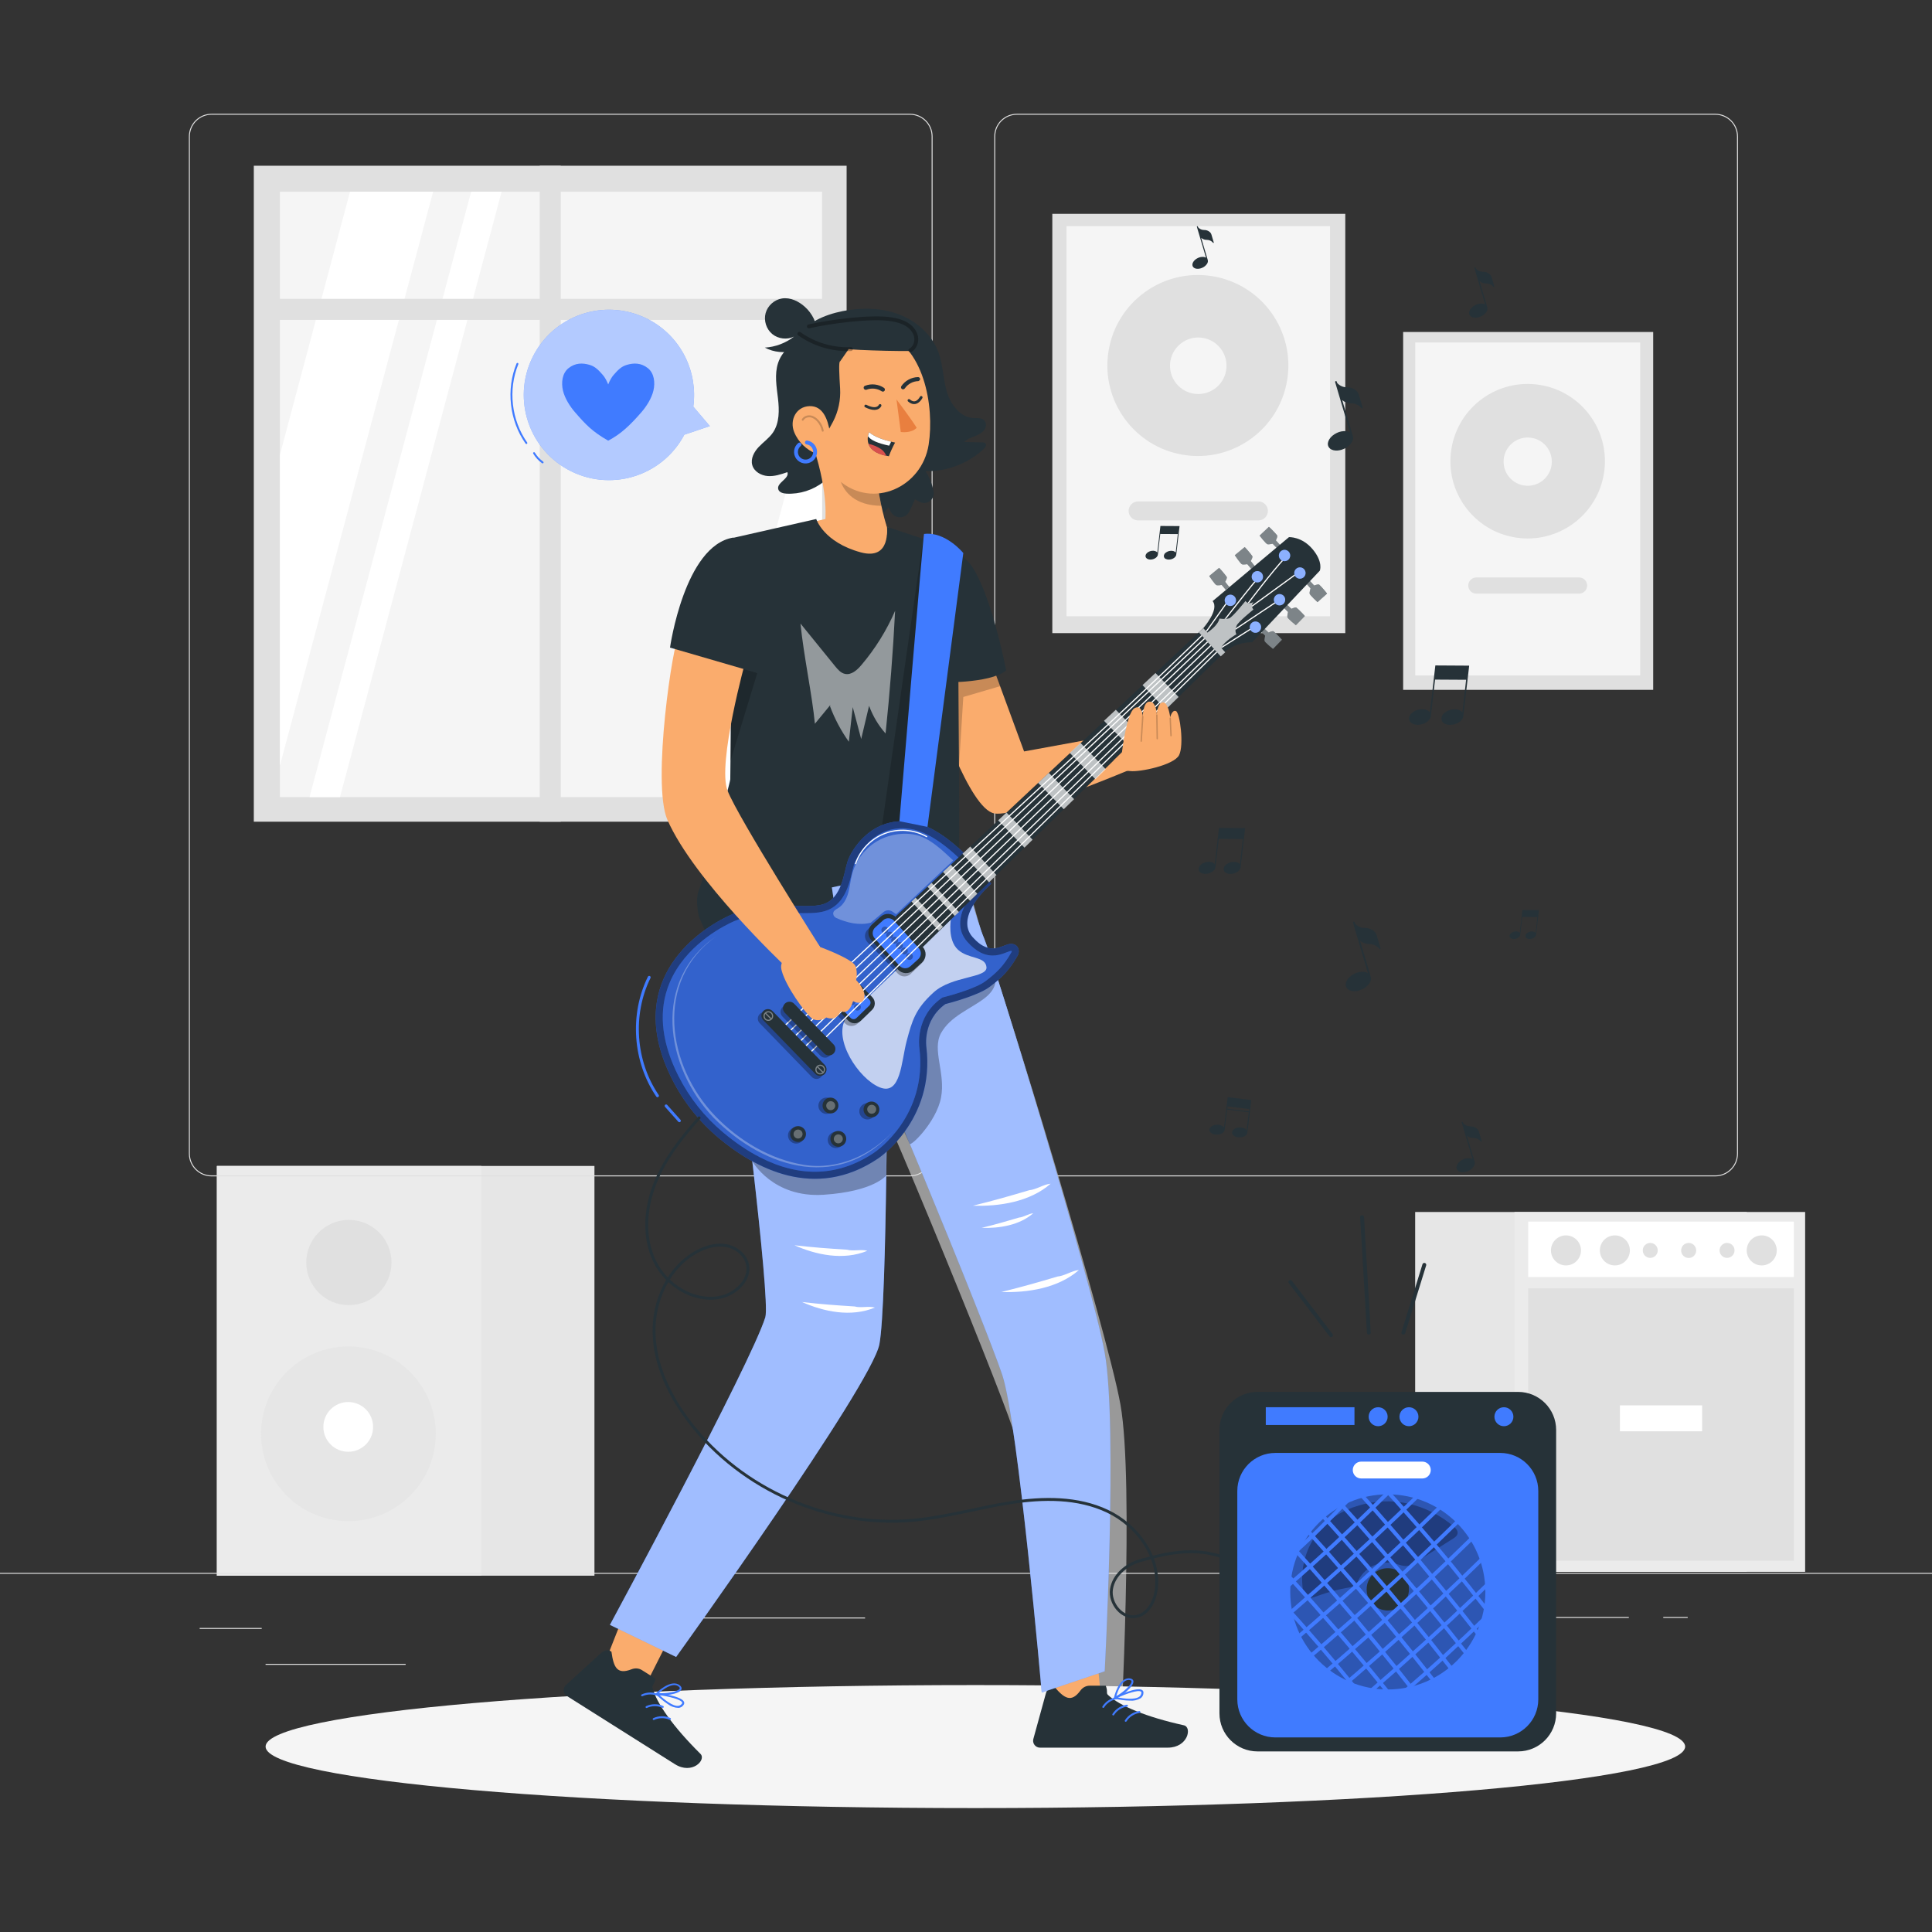 <?xml version="1.0" encoding="utf-8"?>
<!-- Generator: Adobe Illustrator 27.5.0, SVG Export Plug-In . SVG Version: 6.00 Build 0)  -->
<svg version="1.1" xmlns="http://www.w3.org/2000/svg" xmlns:xlink="http://www.w3.org/1999/xlink" x="0px" y="0px"
	 viewBox="0 0 500 500" style="enable-background:new 0 0 500 500;" xml:space="preserve">
<rect x="0" y="0" width="500" height="500" fill="#333333" stroke="none"/>
<g id="Background_complete">
	<g>
		<rect x="272.338" y="55.343" style="fill:#E0E0E0;" width="75.819" height="108.513"/>
		<rect x="276.011" y="58.531" style="fill:#F5F5F5;" width="68.193" height="100.953"/>
		
			<ellipse transform="matrix(0.161 -0.987 0.987 0.161 166.651 385.429)" style="fill:#E0E0E0;" cx="310.107" cy="94.659" rx="23.42" ry="23.42"/>
		<path style="fill:#F5F5F5;" d="M315.279,99.83c-2.856,2.856-7.487,2.856-10.343,0c-2.856-2.856-2.856-7.487,0-10.342
			c2.856-2.856,7.487-2.856,10.343,0C318.135,92.343,318.135,96.974,315.279,99.83z"/>
		<path style="fill:#E0E0E0;" d="M325.68,134.679h-31.145c-1.355,0-2.453-1.098-2.453-2.453l0,0c0-1.355,1.098-2.453,2.453-2.453
			h31.145c1.355,0,2.453,1.098,2.453,2.453l0,0C328.133,133.581,327.035,134.679,325.68,134.679z"/>
	</g>
	<g>
		<rect x="363.131" y="85.917" style="fill:#E0E0E0;" width="64.713" height="92.618"/>
		<rect x="366.266" y="88.638" style="fill:#F5F5F5;" width="58.204" height="86.165"/>
		
			<ellipse transform="matrix(0.156 -0.988 0.988 0.156 215.641 491.345)" style="fill:#E0E0E0;" cx="395.368" cy="119.474" rx="19.99" ry="19.99"/>
		<path style="fill:#F5F5F5;" d="M399.782,123.887c-2.438,2.438-6.39,2.438-8.828,0c-2.438-2.438-2.438-6.39,0-8.827
			c2.438-2.438,6.39-2.438,8.828,0C402.22,117.498,402.22,121.45,399.782,123.887z"/>
		<path style="fill:#E0E0E0;" d="M408.66,153.632h-26.583c-1.156,0-2.094-0.937-2.094-2.094l0,0c0-1.156,0.938-2.094,2.094-2.094
			h26.583c1.156,0,2.094,0.937,2.094,2.094l0,0C410.753,152.695,409.816,153.632,408.66,153.632z"/>
	</g>
	<g>
		<rect x="366.244" y="313.66" style="fill:#E6E6E6;" width="85.818" height="93.126"/>
		<rect x="391.956" y="313.66" style="fill:#EBEBEB;" width="75.212" height="93.126"/>
		<rect x="395.488" y="316.149" style="fill:#FFFFFF;" width="68.762" height="14.346"/>
		<rect x="395.488" y="333.413" style="fill:#E0E0E0;" width="68.762" height="70.503"/>
		<circle style="fill:#E0E0E0;" cx="455.937" cy="323.604" r="3.887"/>
		<path style="fill:#E0E0E0;" d="M421.813,323.604c0,2.147-1.74,3.887-3.887,3.887c-2.147,0-3.887-1.74-3.887-3.887
			c0-2.147,1.74-3.887,3.887-3.887C420.073,319.717,421.813,321.457,421.813,323.604z"/>
		<path style="fill:#E0E0E0;" d="M446.961,321.667L446.961,321.667c1.07,0,1.937,0.867,1.937,1.937c0,1.07-0.867,1.937-1.937,1.937
			c-1.07,0-1.937-0.867-1.937-1.937S445.891,321.667,446.961,321.667z"/>
		<path style="fill:#E0E0E0;" d="M437.029,321.667c0.004,0,0.008,0,0.012,0c1.077,0.007,1.944,0.885,1.937,1.962
			c-0.007,1.077-0.885,1.944-1.962,1.937s-1.944-0.885-1.937-1.962C435.087,322.532,435.957,321.667,437.029,321.667z"/>
		<path style="fill:#E0E0E0;" d="M427.085,321.667L427.085,321.667c1.07,0,1.937,0.867,1.937,1.937c0,1.07-0.867,1.937-1.937,1.937
			c-1.07,0-1.937-0.867-1.937-1.937S426.016,321.667,427.085,321.667z"/>
		<circle style="fill:#E0E0E0;" cx="405.272" cy="323.604" r="3.887"/>
		<rect x="419.238" y="363.711" style="fill:#FFFFFF;" width="21.274" height="6.707"/>
	</g>
	<g>
		<rect x="56.122" y="301.745" style="fill:#E6E6E6;" width="97.72" height="106.041"/>
		<rect x="56.136" y="301.745" style="fill:#EBEBEB;" width="68.428" height="106.041"/>
		
			<ellipse transform="matrix(0.765 -0.644 0.644 0.765 -217.767 145.527)" style="fill:#E6E6E6;" cx="90.33" cy="370.866" rx="22.604" ry="22.604"/>
		<path style="fill:#E0E0E0;" d="M90.287,337.767L90.287,337.767L90.287,337.767c-6.092,0-11.03-4.938-11.03-11.03
			s4.938-11.03,11.03-11.03c6.092,0,11.03,4.938,11.03,11.03C101.317,332.829,96.379,337.767,90.287,337.767z"/>
		<path style="fill:#FFFFFF;" d="M96.556,369.307c-0.008,3.547-2.889,6.416-6.436,6.409h0c-3.555,0-6.436-2.882-6.436-6.436
			c0-3.555,2.882-6.437,6.437-6.437c3.555,0,6.436,2.882,6.436,6.437C96.556,369.289,96.556,369.298,96.556,369.307z"/>
	</g>
	<g>
		<rect x="65.686" y="42.893" style="fill:#E0E0E0;" width="153.417" height="169.765"/>
		<rect x="72.437" y="49.617" style="fill:#F5F5F5;" width="140.318" height="156.666"/>
		<polygon style="fill:#FFFFFF;" points="112.093,49.617 72.437,198.135 72.437,117.732 90.583,49.617 		"/>
		<polygon style="fill:#FFFFFF;" points="129.817,49.617 87.994,206.282 80.106,206.282 121.929,49.617 		"/>
		<polygon style="fill:#FFFFFF;" points="212.755,92.339 212.755,172.756 203.872,206.282 182.361,206.282 		"/>
		<rect x="139.67" y="42.893" style="fill:#E0E0E0;" width="5.45" height="169.765"/>
		<rect x="68.35" y="77.339" style="fill:#E0E0E0;" width="147.811" height="5.45"/>
	</g>
	<path style="opacity:0.5;fill:#FFFFFF;" d="M220.617,270.576c2.863,2.336,37.156,86.033,41.45,99.066s10.734,86.555,10.734,86.555
		l17.175-5.79c0,0,3.578-66.934,0-86.879c-3.578-19.945-30.613-107.838-32.84-112.956c-2.226-5.118-6.52-21.533-6.52-21.533
		l-35.066,7.525L220.617,270.576z"/>
	<g>
		<path style="fill:#E0E0E0;" d="M443.92,304.443H263.174c-3.232,0-5.862-2.63-5.862-5.862V35.307c0-3.232,2.63-5.862,5.862-5.862
			H443.92c3.232,0,5.862,2.629,5.862,5.862v263.273C449.783,301.813,447.153,304.443,443.92,304.443z M263.174,29.695
			c-3.095,0-5.612,2.518-5.612,5.612v263.273c0,3.095,2.518,5.612,5.612,5.612H443.92c3.095,0,5.612-2.517,5.612-5.612V35.307
			c0-3.094-2.518-5.612-5.612-5.612H263.174z"/>
		<path style="fill:#E0E0E0;" d="M235.493,304.443H54.746c-3.232,0-5.862-2.63-5.862-5.862V35.307c0-3.232,2.629-5.862,5.862-5.862
			h180.747c3.232,0,5.862,2.629,5.862,5.862v263.273C241.355,301.813,238.725,304.443,235.493,304.443z M54.746,29.695
			c-3.094,0-5.612,2.518-5.612,5.612v263.273c0,3.095,2.518,5.612,5.612,5.612h180.747c3.095,0,5.612-2.517,5.612-5.612V35.307
			c0-3.094-2.518-5.612-5.612-5.612H54.746z"/>
		<rect x="0" y="407.049" style="fill:#E0E0E0;" width="500" height="0.25"/>
		<rect x="51.672" y="421.314" style="fill:#E0E0E0;" width="16.06" height="0.25"/>
		<rect x="170.352" y="418.603" style="fill:#E0E0E0;" width="53.53" height="0.25"/>
		<rect x="68.732" y="430.603" style="fill:#E0E0E0;" width="36.25" height="0.25"/>
		<rect x="378.352" y="418.474" style="fill:#E0E0E0;" width="43.19" height="0.25"/>
		<rect x="430.452" y="418.474" style="fill:#E0E0E0;" width="6.33" height="0.25"/>
		<rect x="316.212" y="424.703" style="fill:#E0E0E0;" width="53.89" height="0.25"/>
	</g>
</g>
<g id="Background_simple" style="display:none;">
	<g id="freepik--background-simple--inject-2" style="display:inline;">
		<path style="fill:#407BFF;" d="M129.409,293.604c29,36,72.81,45.88,106.12,15.93c39.13-38.22,46.89-100,104.49-117.29
			c88.81-14.43,56.55-106.33,30.4-119.76c-55.15-32.52-182,58.9-210.27,82.35C102.119,201.114,88.139,241.674,129.409,293.604z"/>
		<path style="opacity:0.9;fill:#FFFFFF;enable-background:new    ;" d="M129.409,293.604c29,36,72.81,45.88,106.12,15.93
			c39.13-38.22,46.89-100,104.49-117.29c88.81-14.43,56.55-106.33,30.4-119.76c-55.15-32.52-182,58.9-210.27,82.35
			C102.119,201.114,88.139,241.674,129.409,293.604z"/>
	</g>
</g>
<g id="Shadow">
	<g>
		<g>
			<path style="fill:#F5F5F5;" d="M436.113,452.013c0,8.791-82.241,15.918-183.691,15.918s-183.69-7.127-183.69-15.918
				c0-8.792,82.241-15.918,183.69-15.918S436.113,443.221,436.113,452.013z"/>
		</g>
	</g>
</g>
<g id="Lines">
	<g>
		<path style="fill:none;stroke:#263238;stroke-linecap:round;stroke-linejoin:round;stroke-miterlimit:10;" d="M333.948,331.784
			c3.506,4.589,7.012,9.177,10.518,13.766"/>
		
			<line style="fill:none;stroke:#263238;stroke-linecap:round;stroke-linejoin:round;stroke-miterlimit:10;" x1="354.254" y1="344.9" x2="352.504" y2="314.994"/>
		
			<line style="fill:none;stroke:#263238;stroke-linecap:round;stroke-linejoin:round;stroke-miterlimit:10;" x1="363.177" y1="344.9" x2="368.611" y2="327.341"/>
	</g>
</g>
<g id="Musical_Notes">
	<g>
		<path style="fill:#263238;" d="M350.928,101.052c-0.647-0.542-1.467-0.833-2.311-0.817c-0.974,0.016-1.908-0.393-2.557-1.119
			l-0.101-0.336c-0.035-0.117-0.157-0.184-0.274-0.151c-0.116,0.035-0.184,0.157-0.151,0.274l3.856,13.01
			c-0.299-0.172-0.631-0.28-0.974-0.319c-0.841-0.082-1.688,0.073-2.445,0.448c-1.729,0.806-2.708,2.378-2.182,3.509
			c0.453,0.974,1.88,1.304,3.357,0.862c0.247-0.074,0.488-0.166,0.722-0.274c0.774-0.341,1.436-0.891,1.914-1.589
			c0.413-0.54,0.518-1.255,0.28-1.891l0,0l-2.703-9.116c0.655,0.563,1.492,0.867,2.356,0.856c1.031-0.011,2.012,0.448,2.664,1.248
			c0.044,0.044,0.108,0.061,0.168,0.045h0.039c0.066-0.038,0.099-0.116,0.078-0.19l-0.957-3.218
			C351.584,101.8,351.311,101.369,350.928,101.052z"/>
		<path style="fill:#263238;" d="M355.556,240.969c-0.647-0.542-1.467-0.832-2.311-0.817c-0.975,0.016-1.908-0.393-2.557-1.119
			l-0.101-0.336c-0.035-0.117-0.157-0.184-0.274-0.151c-0.116,0.035-0.184,0.157-0.151,0.274l3.856,13.01
			c-0.299-0.172-0.631-0.28-0.974-0.319c-0.841-0.081-1.688,0.074-2.445,0.448c-1.729,0.806-2.709,2.378-2.182,3.509
			c0.453,0.974,1.88,1.304,3.357,0.862c0.247-0.074,0.488-0.166,0.722-0.274c0.774-0.341,1.437-0.891,1.914-1.589
			c0.412-0.54,0.518-1.255,0.28-1.891l0,0l-2.703-9.116c0.655,0.563,1.492,0.867,2.356,0.856c1.031-0.011,2.012,0.448,2.664,1.248
			c0.044,0.044,0.108,0.061,0.168,0.045h0.039c0.066-0.038,0.099-0.116,0.078-0.19l-0.957-3.218
			C356.212,241.717,355.94,241.286,355.556,240.969z"/>
		<path style="fill:#263238;" d="M385.491,70.933c-0.47-0.394-1.066-0.605-1.679-0.593c-0.708,0.011-1.386-0.285-1.858-0.813
			l-0.073-0.244c-0.025-0.085-0.114-0.133-0.199-0.11c-0.085,0.025-0.133,0.114-0.11,0.199l2.801,9.45
			c-0.217-0.125-0.458-0.203-0.707-0.232c-0.611-0.059-1.226,0.053-1.776,0.325c-1.256,0.585-1.967,1.727-1.585,2.549
			c0.329,0.707,1.366,0.947,2.439,0.626c0.179-0.054,0.355-0.121,0.524-0.199c0.562-0.248,1.043-0.648,1.39-1.154
			c0.3-0.392,0.376-0.911,0.203-1.374l0,0l-1.963-6.621c0.476,0.409,1.084,0.63,1.711,0.622c0.749-0.008,1.461,0.326,1.935,0.907
			c0.032,0.032,0.078,0.044,0.122,0.032h0.028c0.048-0.028,0.072-0.085,0.057-0.138l-0.695-2.337
			C385.968,71.477,385.77,71.163,385.491,70.933z"/>
		<path style="fill:#263238;" d="M382.214,292.093c-0.47-0.394-1.066-0.605-1.679-0.594c-0.708,0.012-1.386-0.285-1.858-0.813
			l-0.073-0.244c-0.025-0.085-0.114-0.133-0.199-0.11c-0.085,0.025-0.133,0.114-0.11,0.199l2.801,9.45
			c-0.217-0.125-0.458-0.204-0.707-0.232c-0.611-0.059-1.226,0.053-1.776,0.325c-1.256,0.585-1.967,1.727-1.585,2.549
			c0.329,0.707,1.366,0.947,2.439,0.626c0.179-0.054,0.355-0.121,0.524-0.199c0.562-0.248,1.044-0.647,1.39-1.154
			c0.3-0.392,0.376-0.911,0.203-1.374l0,0l-1.963-6.621c0.476,0.409,1.084,0.63,1.711,0.622c0.749-0.008,1.461,0.326,1.935,0.907
			c0.032,0.032,0.078,0.044,0.122,0.032h0.028c0.048-0.028,0.072-0.085,0.057-0.138l-0.695-2.337
			C382.691,292.637,382.493,292.324,382.214,292.093z"/>
		<path style="fill:#263238;" d="M313.06,60.023c-0.397-0.333-0.901-0.511-1.418-0.501c-0.598,0.01-1.171-0.241-1.57-0.687
			l-0.062-0.206c-0.021-0.071-0.096-0.113-0.168-0.093c-0.072,0.021-0.113,0.096-0.093,0.168l2.366,7.985
			c-0.184-0.105-0.387-0.172-0.598-0.196c-0.516-0.05-1.036,0.045-1.501,0.275c-1.061,0.494-1.662,1.46-1.339,2.153
			c0.278,0.598,1.154,0.8,2.06,0.529c0.152-0.046,0.3-0.102,0.443-0.168c0.475-0.209,0.882-0.547,1.175-0.975
			c0.253-0.332,0.318-0.77,0.172-1.161l0,0l-1.659-5.595c0.402,0.346,0.916,0.532,1.446,0.526c0.633-0.007,1.235,0.275,1.635,0.766
			c0.027,0.027,0.066,0.037,0.103,0.027h0.024c0.041-0.023,0.061-0.071,0.048-0.117l-0.587-1.975
			C313.463,60.483,313.296,60.218,313.06,60.023z"/>
		<path style="fill:#263238;" d="M322.819,293.051L322.819,293.051l0.733-5.996l0.272-2.234v-0.125l-6.103-0.755v0.129l-0.276,2.234
			l-0.673,5.487c-0.463-0.513-1.141-0.778-1.829-0.716c-1.091,0.026-1.963,0.634-1.945,1.346c0,0.612,0.69,1.113,1.574,1.221
			c0.144,0.011,0.288,0.011,0.431,0c1.083-0.03,1.95-0.626,1.945-1.329l0,0l0.63-5.15l5.608,0.686l-0.565,4.633
			c-0.115-0.158-0.262-0.29-0.431-0.388c-0.422-0.235-0.902-0.347-1.385-0.323c-1.096,0.03-1.967,0.634-1.95,1.346
			c0,0.613,0.69,1.113,1.574,1.221c0.144,0.01,0.288,0.01,0.431,0C321.956,294.349,322.819,293.754,322.819,293.051z
			 M317.621,286.934l0.069-0.595l5.608,0.686l-0.069,0.595L317.621,286.934z"/>
		<path style="fill:#263238;" d="M304.421,143.459L304.421,143.459l0.609-5.252l0.228-1.96l0.003-0.098l-4.946-0.03l-0.014,0.108
			l-0.226,1.961l-0.559,4.803c-0.259-0.35-0.82-0.533-1.476-0.434c-0.89,0.14-1.594,0.743-1.582,1.359
			c0.011,0.529,0.554,0.892,1.269,0.898c0.12,0.002,0.24-0.008,0.361-0.028c0.875-0.132,1.571-0.721,1.578-1.342l0,0l0.609-5.252
			l4.543,0.027l-0.546,4.785c-0.259-0.35-0.82-0.533-1.478-0.436c-0.393,0.052-0.779,0.218-1.114,0.48
			c-0.413,0.263-0.588,0.812-0.391,1.227c0.088,0.185,0.24,0.32,0.428,0.38c0.231,0.11,0.486,0.165,0.75,0.161
			c0.121,0.001,0.243-0.007,0.365-0.025C303.717,144.669,304.422,144.056,304.421,143.459z"/>
		<path style="fill:#263238;" d="M378.725,185.19L378.725,185.19l1.077-9.283l0.404-3.464l0.005-0.174l-8.742-0.053l-0.024,0.191
			l-0.4,3.466l-0.989,8.49c-0.457-0.619-1.449-0.942-2.609-0.768c-1.573,0.247-2.818,1.313-2.797,2.403
			c0.02,0.935,0.98,1.576,2.244,1.587c0.211,0.003,0.424-0.014,0.638-0.049c1.546-0.234,2.776-1.275,2.789-2.373l0,0l1.077-9.283
			l8.031,0.048l-0.965,8.457c-0.457-0.619-1.449-0.942-2.613-0.77c-0.695,0.091-1.377,0.385-1.969,0.849
			c-0.73,0.465-1.04,1.436-0.691,2.169c0.155,0.327,0.424,0.565,0.756,0.671c0.408,0.195,0.859,0.292,1.326,0.285
			c0.214,0.002,0.43-0.013,0.645-0.044C377.481,187.328,378.726,186.245,378.725,185.19z"/>
		<path style="fill:#263238;" d="M321.085,224.308L321.085,224.308l0.834-7.186l0.312-2.681l0.003-0.135l-6.767-0.041l-0.019,0.148
			l-0.309,2.683l-0.765,6.571c-0.354-0.479-1.122-0.729-2.02-0.594c-1.218,0.191-2.181,1.017-2.165,1.86
			c0.016,0.723,0.759,1.22,1.737,1.228c0.164,0.002,0.329-0.01,0.494-0.038c1.197-0.181,2.149-0.986,2.159-1.837l0,0l0.834-7.186
			l6.216,0.037l-0.747,6.546c-0.354-0.479-1.122-0.729-2.022-0.596c-0.538,0.071-1.066,0.298-1.524,0.657
			c-0.565,0.36-0.805,1.111-0.535,1.679c0.12,0.253,0.328,0.438,0.585,0.52c0.316,0.151,0.665,0.226,1.026,0.221
			c0.166,0.002,0.333-0.01,0.499-0.034C320.123,225.963,321.086,225.125,321.085,224.308z"/>
		<path style="fill:#263238;" d="M397.543,241.847L397.543,241.847l0.526-4.534l0.197-1.692l0.002-0.085l-4.27-0.026l-0.012,0.093
			l-0.195,1.693l-0.483,4.146c-0.223-0.302-0.708-0.46-1.274-0.375c-0.768,0.121-1.376,0.641-1.366,1.174
			c0.01,0.456,0.479,0.77,1.096,0.775c0.103,0.001,0.207-0.007,0.311-0.024c0.755-0.114,1.356-0.622,1.362-1.159l0,0l0.526-4.534
			l3.922,0.024l-0.471,4.131c-0.223-0.302-0.708-0.46-1.276-0.376c-0.34,0.045-0.672,0.188-0.962,0.415
			c-0.357,0.227-0.508,0.701-0.338,1.059c0.076,0.159,0.207,0.276,0.369,0.328c0.199,0.095,0.42,0.142,0.648,0.139
			c0.104,0.001,0.21-0.006,0.315-0.022C396.935,242.892,397.543,242.363,397.543,241.847z"/>
	</g>
</g>
<g id="Speech_Bubble">
	<g>
		<g>
			<g>
				<g>
					<path style="fill:#407BFF;" d="M146.976,121.53c-10.671-5.868-14.564-19.275-8.696-29.945
						c5.868-10.671,19.275-14.564,29.945-8.696c8.238,4.53,12.412,13.552,11.198,22.341l4.29,5.045l-6.632,2.23
						c-0.057,0.109-0.1,0.221-0.16,0.329C171.053,123.505,157.646,127.398,146.976,121.53z"/>
				</g>
				<path style="fill:none;stroke:#407BFF;stroke-width:0.5;stroke-linecap:round;stroke-linejoin:round;stroke-miterlimit:10;" d="
					M133.911,94.169c-2.718,6.634-1.816,14.626,2.313,20.487"/>
				<path style="fill:none;stroke:#407BFF;stroke-width:0.5;stroke-linecap:round;stroke-linejoin:round;stroke-miterlimit:10;" d="
					M138.212,117.276c0.562,0.938,1.319,1.758,2.21,2.392"/>
				<g style="opacity:0.6;">
					<path style="fill:#FFFFFF;" d="M146.976,121.53c-10.671-5.868-14.564-19.275-8.696-29.945
						c5.868-10.671,19.275-14.564,29.945-8.696c8.238,4.53,12.412,13.552,11.198,22.341l4.29,5.045l-6.632,2.23
						c-0.057,0.109-0.1,0.221-0.16,0.329C171.053,123.505,157.646,127.398,146.976,121.53z"/>
				</g>
			</g>
		</g>
		<g>
			<path style="fill:#407BFF;" d="M147.12,95.294c1.743-1.405,3.65-1.415,5.512-0.854c1.453,0.437,2.335,1.416,3.392,2.617
				c0.49,0.557,0.989,1.457,1.379,2.431c0.39-0.974,0.889-1.874,1.379-2.431c1.057-1.201,1.939-2.18,3.392-2.617
				c1.862-0.56,3.77-0.55,5.512,0.854c1.637,1.319,1.904,3.752,1.419,5.798c-0.485,2.046-1.832,4.125-3.15,5.64
				c-2.764,3.176-5.215,5.579-8.553,7.313c-4.138-2.369-5.789-4.137-8.553-7.313c-1.318-1.515-2.666-3.593-3.151-5.64
				C145.216,99.046,145.483,96.613,147.12,95.294z"/>
		</g>
	</g>
</g>
<g id="Character">
	<g>
		<g>
			<path style="fill:#FAAC6D;" d="M156.581,430.233c0.206-0.622,5.309-13.432,5.309-13.432l12.123,5.601l-6.481,12.842l-9.03-0.377
				L156.581,430.233z"/>
			<g>
				<g>
					<path style="fill:#263238;" d="M169.652,434.446l-3.526-2.225c-0.798-0.504-1.79-0.566-2.668-0.22
						c-3.786,1.493-4.651-0.521-5.215-4.527c-1.302-1.051-2.699,0.323-3.088,0.685l-8.687,7.924
						c-0.734,0.656-0.798,1.783-0.141,2.517c0.117,0.131,0.252,0.243,0.402,0.335c4.281,2.702,6.307,3.981,11.636,7.344
						l16.297,10.286c4.443,2.804,8.189-1.092,6.621-2.661c-7.081-7.013-11.38-13.112-12.413-17.112
						C168.663,436.075,169.346,436.068,169.652,434.446z"/>
					<path style="fill:#407BFF;" d="M175.582,442.001c0.539-0.033,1.031-0.32,1.325-0.773c0.186-0.225,0.227-0.537,0.105-0.803
						c-0.611-1.48-6.32-2.202-6.967-2.273c-0.067-0.015-0.138,0.001-0.192,0.043c-0.101,0.079-0.119,0.224-0.04,0.325
						c0.921,0.94,1.939,1.782,3.035,2.511C173.632,441.637,174.59,441.977,175.582,442.001z M176.525,440.584
						c0.055,0.112,0.034,0.247-0.052,0.337c-0.227,0.318-0.579,0.524-0.968,0.564c-1.473,0.116-3.687-1.732-4.835-2.794
						C173.009,439.04,176.184,439.773,176.525,440.584z"/>
					<path style="fill:#407BFF;" d="M169.933,438.66c1.672,0.283,5.819-0.142,6.396-1.387c0.13-0.256,0.139-0.653-0.409-1.111
						c-2.243-1.802-6.017,1.883-6.133,2.068c-0.071,0.059-0.1,0.155-0.073,0.243c0.037,0.042,0.085,0.072,0.138,0.087
						L169.933,438.66z M175.614,436.468c0.42,0.329,0.318,0.49,0.282,0.548c-0.317,0.782-3.471,1.318-5.389,1.169
						c0.938-0.824,3.423-2.797,4.954-1.831L175.614,436.468z"/>
					
						<path style="fill:none;stroke:#407BFF;stroke-width:0.5;stroke-linecap:round;stroke-linejoin:round;stroke-miterlimit:10;" d="
						M170.383,438.711c-1.319-0.601-2.904-0.586-4.211,0.039"/>
					
						<path style="fill:none;stroke:#407BFF;stroke-width:0.5;stroke-linecap:round;stroke-linejoin:round;stroke-miterlimit:10;" d="
						M171.533,441.744c-1.319-0.601-2.904-0.586-4.211,0.039"/>
					
						<path style="fill:none;stroke:#407BFF;stroke-width:0.5;stroke-linecap:round;stroke-linejoin:round;stroke-miterlimit:10;" d="
						M173.383,444.851c-1.319-0.601-2.904-0.586-4.211,0.039"/>
				</g>
			</g>
		</g>
		<g>
			<path style="fill:#407BFF;" d="M190.627,266.963c0,0,8.876,69.307,7.435,73.942c-3.738,12.022-40.214,79.612-40.214,79.612
				l17.133,8.304c0,0,50.558-70.251,52.604-80.929c2.046-10.678,2.054-80.537,2.054-80.537L190.627,266.963z"/>
			<path style="opacity:0.5;fill:#FFFFFF;" d="M190.627,266.963c0,0,8.876,69.307,7.435,73.942
				c-3.738,12.022-40.214,79.612-40.214,79.612l17.133,8.304c0,0,50.558-70.251,52.604-80.929
				c2.046-10.678,2.054-80.537,2.054-80.537L190.627,266.963z"/>
			<path style="opacity:0.3;" d="M194.693,300.522c0,0,5.293,9.54,18.456,8.68c13.162-0.86,16.222-5.027,16.222-5.027v-12.446
				L194.693,300.522z"/>
			<g>
				<path style="fill:#FFFFFF;" d="M221.189,338.111c-5.152-0.323-8.514-0.569-13.63-1.148c5.596,2.487,12.661,4.007,18.859,1.434
					C224.926,337.942,222.681,338.567,221.189,338.111z"/>
			</g>
			<g>
				<path style="fill:#FFFFFF;" d="M219.23,323.419c-5.152-0.323-8.514-0.569-13.63-1.148c5.596,2.488,12.661,4.008,18.859,1.434
					C222.967,323.25,220.722,323.875,219.23,323.419z"/>
			</g>
		</g>
		<path style="fill:#FAAC6D;" d="M243.571,149.219c0,0,5.166,0,6.941,5.423c1.315,4.017,14.519,39.829,14.519,39.829l31.85-5.825
			l2.588,7.584c0,0-35.552,15.45-42.112,14.294c-6.561-1.156-15.134-27.484-15.134-27.484L243.571,149.219z"/>
		<path style="fill:#FAAC6D;" d="M272.867,439.672c-0.158-0.636-2.68-14.192-2.68-14.192l13.241-1.734l1.374,14.319l-7.837,4.501
			L272.867,439.672z"/>
		<g>
			<g>
				<path style="fill:#263238;" d="M286.169,436.258H282c-0.943,0-1.816,0.477-2.374,1.238c-2.404,3.283-4.211,2.042-6.826-1.044
					c-1.662-0.194-2.11,1.714-2.246,2.227l-3.117,11.337c-0.271,0.947,0.277,1.934,1.224,2.204c0.168,0.048,0.343,0.071,0.518,0.069
					c5.063,0,7.458,0,13.76,0h19.272c5.254,0,6.342-5.295,4.178-5.784c-9.731-2.15-16.622-5.014-19.63-7.845
					C286.202,438.164,286.775,437.793,286.169,436.258z"/>
				<path style="fill:#407BFF;" d="M295.216,439.482c0.439-0.316,0.701-0.821,0.708-1.361c0.037-0.29-0.095-0.575-0.34-0.735
					c-1.307-0.925-6.519,1.511-7.104,1.797c-0.065,0.023-0.116,0.074-0.139,0.139c-0.043,0.12,0.019,0.253,0.139,0.296
					c1.281,0.303,2.59,0.472,3.906,0.504C293.372,440.215,294.365,439.991,295.216,439.482z M295.257,437.78
					c0.106,0.066,0.161,0.191,0.136,0.313c-0.022,0.39-0.21,0.752-0.517,0.993c-1.184,0.885-4.042,0.504-5.58,0.218
					C291.46,438.352,294.535,437.277,295.257,437.78z"/>
				<path style="fill:#407BFF;" d="M288.656,439.672c1.565-0.653,4.845-3.226,4.668-4.587c-0.027-0.286-0.231-0.626-0.939-0.721
					c-2.858-0.327-4.083,4.804-4.083,5.022c-0.028,0.088-0.001,0.184,0.068,0.245c0.053,0.016,0.11,0.016,0.163,0L288.656,439.672z
					 M292.29,434.786c0.531,0.055,0.531,0.245,0.531,0.313c0.15,0.83-2.232,2.967-3.933,3.865c0.354-1.198,1.402-4.192,3.212-4.192
					L292.29,434.786z"/>
				<path style="fill:none;stroke:#407BFF;stroke-width:0.5;stroke-linecap:round;stroke-linejoin:round;stroke-miterlimit:10;" d="
					M289.063,439.475c-1.436,0.196-2.768,1.054-3.541,2.281"/>
				<path style="fill:none;stroke:#407BFF;stroke-width:0.5;stroke-linecap:round;stroke-linejoin:round;stroke-miterlimit:10;" d="
					M291.654,441.426c-1.436,0.196-2.768,1.054-3.541,2.281"/>
				<path style="fill:none;stroke:#407BFF;stroke-width:0.5;stroke-linecap:round;stroke-linejoin:round;stroke-miterlimit:10;" d="
					M294.878,443.066c-1.436,0.196-2.768,1.054-3.54,2.281"/>
			</g>
		</g>
		<path style="fill:#FAAC6D;" d="M208.906,135.367l4.708-1.047l15.868,1.999l5.154,2.809l-1.886,9.737c0,0-11.314,0.755-11.81,0.725
			c-0.496-0.03-11.636-5.422-11.636-5.422L208.906,135.367z"/>
		<path style="fill:#263238;" d="M211.239,134.321l-21.543,4.887c0,0-0.702,61.582-0.702,62.463c0,0.88-6.938,25.98-8.086,28.622
			c-1.148,2.641,0,7.044,0,7.044l2.582,5.87c0,0,27.848,8.903,47.052,3.228c19.204-5.674,19.509-6.457,20.657-8.511
			c1.148-2.054-3.183-17.609-3.026-18.49c0.157-0.881,0-23.479,0-23.479l-0.342-53.547l-18.349-6.087c0,0,1.269,8.785-6.694,6.632
			C213.115,140.336,211.239,134.321,211.239,134.321z"/>
		<polygon style="opacity:0.2;" points="192.387,173.122 195.985,174.169 189.043,196.968 189.043,183.682 		"/>
		<polygon style="opacity:0.2;" points="257.874,174.855 258.823,177.585 249.304,180.376 248.188,198.245 248.049,176.505 		"/>
		<g>
			<path style="fill:#263238;" d="M260.393,173.507c0,0-5.585-29.372-12.758-29.959c-7.173-0.587-4.901,33.049-4.901,33.049
				S256.089,177.029,260.393,173.507z"/>
		</g>
		<g>
			<g>
				<path style="fill:#407BFF;" d="M220.097,261.93c2.716,2.216,35.248,81.615,39.321,93.979
					c4.073,12.364,10.183,82.11,10.183,82.11l16.293-5.492c0,0,3.394-63.497,0-82.417s-29.041-102.3-31.153-107.155
					c-2.112-4.855-6.185-20.427-6.185-20.427l-33.265,7.139L220.097,261.93z"/>
				<path style="opacity:0.5;fill:#FFFFFF;" d="M220.097,261.93c2.716,2.216,35.248,81.615,39.321,93.979
					c4.073,12.364,10.183,82.11,10.183,82.11l16.293-5.492c0,0,3.394-63.497,0-82.417s-29.041-102.3-31.153-107.155
					c-2.112-4.855-6.185-20.427-6.185-20.427l-33.265,7.139L220.097,261.93z"/>
				<g>
					<path style="fill:#FFFFFF;" d="M266.372,308.025c-5.46,1.618-9.038,2.643-14.566,4.009c6.817,0.225,14.751-0.995,20.091-5.691
						C270.165,306.476,268.103,307.892,266.372,308.025z"/>
				</g>
				<g>
					<path style="fill:#FFFFFF;" d="M273.699,330.362c-5.46,1.618-9.038,2.643-14.566,4.009c6.817,0.225,14.751-0.995,20.091-5.691
						C277.492,328.814,275.43,330.23,273.699,330.362z"/>
				</g>
				<g>
					<path style="fill:#FFFFFF;" d="M263.729,315.105c-3.633,1.077-6.012,1.758-9.69,2.667c4.535,0.15,9.813-0.662,13.365-3.786
						C266.252,314.075,264.881,315.017,263.729,315.105z"/>
				</g>
			</g>
			<path style="opacity:0.3;" d="M235.392,295.96c0.004,1.12,6.918-5.469,8.143-11.898c1.225-6.429-2.395-12.318,0-16.689
				s7.649-6.266,11.264-9.03c3.615-2.764,2.774-5.414,2.774-5.414l-20.031,3.093l-5.281,16.754l-1.836,12.546L235.392,295.96z"/>
		</g>
		<path style="opacity:0.2;" d="M238.992,139.474c-0.173,0.022-11.277,78.109-11.277,78.109l7.264,1.466l9.273-70.868
			C244.251,148.181,244.565,138.754,238.992,139.474z"/>
		<g>
			<g>
				<g>
					<path style="fill:#263238;" d="M331.355,141.118l-1.163-1.277c0.207-0.411,0.492-1.072,0.316-1.304
						c-0.499-0.659-2.089-2.221-2.119-2.191c-0.03,0.03-2.41,2.28-2.41,2.28s1.662,2.139,2.041,2.227
						c0.331,0.077,1.146-0.094,1.348-0.139c0.379,0.389,1.135,1.18,1.135,1.18L331.355,141.118z"/>
				</g>
				<g style="opacity:0.4;">
					<path style="fill:#FFFFFF;" d="M331.355,141.118l-1.163-1.277c0.207-0.411,0.492-1.072,0.316-1.304
						c-0.499-0.659-2.089-2.221-2.119-2.191c-0.03,0.03-2.41,2.28-2.41,2.28s1.662,2.139,2.041,2.227
						c0.331,0.077,1.146-0.094,1.348-0.139c0.379,0.389,1.135,1.18,1.135,1.18L331.355,141.118z"/>
				</g>
			</g>
			<g>
				<g>
					<path style="fill:#263238;" d="M324.76,146.546l-1.074-1.353c0.234-0.396,0.563-1.036,0.404-1.279
						c-0.453-0.691-1.933-2.358-1.966-2.33s-2.559,2.111-2.559,2.111s1.512,2.246,1.885,2.36c0.325,0.099,1.15-0.016,1.354-0.047
						c0.352,0.414,1.052,1.254,1.052,1.254L324.76,146.546z"/>
				</g>
				<g style="opacity:0.4;">
					<path style="fill:#FFFFFF;" d="M324.76,146.546l-1.074-1.353c0.234-0.396,0.563-1.036,0.404-1.279
						c-0.453-0.691-1.933-2.358-1.966-2.33s-2.559,2.111-2.559,2.111s1.512,2.246,1.885,2.36c0.325,0.099,1.15-0.016,1.354-0.047
						c0.352,0.414,1.052,1.254,1.052,1.254L324.76,146.546z"/>
				</g>
			</g>
			<g>
				<g>
					<path style="fill:#263238;" d="M318.139,151.929l-1.074-1.353c0.234-0.396,0.563-1.036,0.404-1.279
						c-0.453-0.691-1.933-2.358-1.966-2.33c-0.032,0.028-2.559,2.111-2.559,2.111s1.512,2.246,1.885,2.36
						c0.325,0.099,1.15-0.016,1.354-0.047c0.352,0.414,1.052,1.254,1.052,1.254L318.139,151.929z"/>
				</g>
				<g style="opacity:0.4;">
					<path style="fill:#FFFFFF;" d="M318.139,151.929l-1.074-1.353c0.234-0.396,0.563-1.036,0.404-1.279
						c-0.453-0.691-1.933-2.358-1.966-2.33c-0.032,0.028-2.559,2.111-2.559,2.111s1.512,2.246,1.885,2.36
						c0.325,0.099,1.15-0.016,1.354-0.047c0.352,0.414,1.052,1.254,1.052,1.254L318.139,151.929z"/>
				</g>
			</g>
			<g>
				<g>
					<path style="fill:#263238;" d="M338.938,150.269l1.174,1.267c0.427-0.171,1.109-0.399,1.326-0.205
						c0.614,0.553,2.036,2.269,2.004,2.297c-0.032,0.028-2.476,2.208-2.476,2.208s-1.99-1.837-2.046-2.222
						c-0.049-0.336,0.191-1.134,0.253-1.331c-0.356-0.41-1.079-1.231-1.079-1.231L338.938,150.269z"/>
				</g>
				<g style="opacity:0.4;">
					<path style="fill:#FFFFFF;" d="M338.938,150.269l1.174,1.267c0.427-0.171,1.109-0.399,1.326-0.205
						c0.614,0.553,2.036,2.269,2.004,2.297c-0.032,0.028-2.476,2.208-2.476,2.208s-1.99-1.837-2.046-2.222
						c-0.049-0.336,0.191-1.134,0.253-1.331c-0.356-0.41-1.079-1.231-1.079-1.231L338.938,150.269z"/>
				</g>
			</g>
			<g>
				<g>
					<path style="fill:#263238;" d="M332.97,156.382l1.258,1.184c0.415-0.2,1.08-0.473,1.309-0.294
						c0.651,0.51,2.186,2.126,2.155,2.156c-0.03,0.03-2.32,2.371-2.32,2.371s-2.11-1.697-2.192-2.078
						c-0.071-0.332,0.113-1.144,0.161-1.345c-0.383-0.385-1.161-1.155-1.161-1.155L332.97,156.382z"/>
				</g>
				<g style="opacity:0.4;">
					<path style="fill:#FFFFFF;" d="M332.97,156.382l1.258,1.184c0.415-0.2,1.08-0.473,1.309-0.294
						c0.651,0.51,2.186,2.126,2.155,2.156c-0.03,0.03-2.32,2.371-2.32,2.371s-2.11-1.697-2.192-2.078
						c-0.071-0.332,0.113-1.144,0.161-1.345c-0.383-0.385-1.161-1.155-1.161-1.155L332.97,156.382z"/>
				</g>
			</g>
			<g>
				<g>
					<path style="fill:#263238;" d="M327.047,162.523l1.258,1.184c0.415-0.2,1.08-0.474,1.309-0.294
						c0.65,0.51,2.186,2.126,2.155,2.156c-0.03,0.03-2.32,2.371-2.32,2.371s-2.11-1.697-2.192-2.078
						c-0.071-0.332,0.113-1.145,0.161-1.345c-0.383-0.385-1.16-1.155-1.16-1.155L327.047,162.523z"/>
				</g>
				<g style="opacity:0.4;">
					<path style="fill:#FFFFFF;" d="M327.047,162.523l1.258,1.184c0.415-0.2,1.08-0.474,1.309-0.294
						c0.65,0.51,2.186,2.126,2.155,2.156c-0.03,0.03-2.32,2.371-2.32,2.371s-2.11-1.697-2.192-2.078
						c-0.071-0.332,0.113-1.145,0.161-1.345c-0.383-0.385-1.16-1.155-1.16-1.155L327.047,162.523z"/>
				</g>
			</g>
			<g>
				<path style="fill:#407BFF;" d="M256.53,228.713c0,0-10.585-14.582-20.76-16.022c-10.176-1.439-15.408,7.198-16.402,10.191
					c-0.994,2.994-1.434,9.639-6.383,11.147c-4.948,1.507-15.108-1.541-24.807,3.192c-8.663,4.227-26.74,17.391-14.206,42.134
					c2.937,5.798,7.01,10.93,11.985,15.113c9.295,7.813,24.882,16.372,41.255,5.38c0,0,14.857-9.798,12.531-28.901
					c0,0-1.038-6.839,4.928-11.099c0,0,8.276-2.061,11.402-4.412c2.979-2.24,5.029-4.125,7.29-8.124
					c0.336-0.594,0.405-1.326,0.126-1.949c-0.237-0.529-0.721-1.029-1.696-1.096c-2.167-0.149-5.223,3.733-10.102-1.756
					C246.813,237.023,256.53,228.713,256.53,228.713z"/>
			</g>
			<g style="opacity:0.5;">
				<path d="M256.53,228.713c0,0-10.585-14.582-20.76-16.022c-10.176-1.439-15.408,7.198-16.402,10.191
					c-0.994,2.994-1.434,9.639-6.383,11.147c-4.948,1.507-15.108-1.541-24.807,3.192c-8.663,4.227-26.74,17.391-14.206,42.134
					c2.937,5.798,7.01,10.93,11.985,15.113c9.295,7.813,24.882,16.372,41.255,5.38c0,0,14.857-9.798,12.531-28.901
					c0,0-1.038-6.839,4.928-11.099c0,0,8.276-2.061,11.402-4.412c2.979-2.24,5.029-4.125,7.29-8.124
					c0.336-0.594,0.405-1.326,0.126-1.949c-0.237-0.529-0.721-1.029-1.696-1.096c-2.167-0.149-5.223,3.733-10.102-1.756
					C246.813,237.023,256.53,228.713,256.53,228.713z"/>
			</g>
			<g>
				<path style="fill:#407BFF;" d="M196.693,299.515c-3.2-1.639-6.415-3.809-9.556-6.449c-4.813-4.046-8.692-8.938-11.53-14.538
					c-4.188-8.268-5.165-15.877-2.901-22.616c3.3-9.825,12.482-15.192,16.277-17.044c5.772-2.817,11.87-2.684,16.77-2.576
					c3.052,0.067,5.688,0.124,7.768-0.509c4.97-1.514,6.23-6.817,7.064-10.326c0.18-0.759,0.351-1.476,0.523-1.996
					c0.035-0.105,3.957-10.434,14.407-8.956c1.428,0.202,2.981,0.729,4.614,1.565c6.085,3.116,11.723,9.675,13.935,12.444
					c-1.924,1.923-5.274,5.823-5.553,9.901c-0.138,2.016,0.472,3.804,1.815,5.314c1.128,1.269,2.237,2.174,3.393,2.766
					c2.891,1.481,5.236,0.573,6.788-0.028c0.388-0.15,0.973-0.377,1.166-0.371c0.129,0.009,0.178,0.033,0.179,0.033
					c-0.005,0.042-0.013,0.165-0.079,0.281c-2.052,3.629-3.826,5.33-6.797,7.563c-2.317,1.742-8.542,3.55-10.745,4.099l-0.338,0.084
					l-0.284,0.202c-6.803,4.858-5.724,12.54-5.674,12.865c2.147,17.643-11.164,26.721-11.732,27.099
					C217.054,304.461,207.13,304.861,196.693,299.515z"/>
			</g>
			<g style="opacity:0.2;">
				<path d="M196.693,299.515c-3.2-1.639-6.415-3.809-9.556-6.449c-4.813-4.046-8.692-8.938-11.53-14.538
					c-4.188-8.268-5.165-15.877-2.901-22.616c3.3-9.825,12.482-15.192,16.277-17.044c5.772-2.817,11.87-2.684,16.77-2.576
					c3.052,0.067,5.688,0.124,7.768-0.509c4.97-1.514,6.23-6.817,7.064-10.326c0.18-0.759,0.351-1.476,0.523-1.996
					c0.035-0.105,3.957-10.434,14.407-8.956c1.428,0.202,2.981,0.729,4.614,1.565c6.085,3.116,11.723,9.675,13.935,12.444
					c-1.924,1.923-5.274,5.823-5.553,9.901c-0.138,2.016,0.472,3.804,1.815,5.314c1.128,1.269,2.237,2.174,3.393,2.766
					c2.891,1.481,5.236,0.573,6.788-0.028c0.388-0.15,0.973-0.377,1.166-0.371c0.129,0.009,0.178,0.033,0.179,0.033
					c-0.005,0.042-0.013,0.165-0.079,0.281c-2.052,3.629-3.826,5.33-6.797,7.563c-2.317,1.742-8.542,3.55-10.745,4.099l-0.338,0.084
					l-0.284,0.202c-6.803,4.858-5.724,12.54-5.674,12.865c2.147,17.643-11.164,26.721-11.732,27.099
					C217.054,304.461,207.13,304.861,196.693,299.515z"/>
			</g>
			<g style="opacity:0.7;">
				<path style="fill:#FFFFFF;" d="M246.082,237.993c0,0-0.892,5.294,1.846,7.792c2.738,2.498,7.108,1.632,7.371,4.506
					c0.263,2.874-8.89,2.204-13.657,6.519c-4.767,4.316-5.596,7.361-6.992,12.581c-1.395,5.221-1.487,14.259-6.988,12.012
					c-5.501-2.246-12.134-12.516-8.753-17.849l14.082-13.445L246.082,237.993z"/>
			</g>
			<g>
				<path style="fill:#263238;" d="M311.36,162.62c0,0,4.309-4.867,2.466-7.054l19.758-16.552c0,0,3.351-0.196,6.134,3.142
					c2.784,3.338,1.849,5.536,1.849,5.536l-17.532,18.552c0,0-3.879-0.266-7.102,2.481L311.36,162.62z"/>
			</g>
			<g>
				<polygon style="fill:#263238;" points="231.724,237.234 311.36,162.62 316.933,168.724 238.777,245.135 				"/>
			</g>
			<g style="opacity:0.7;">
				<path style="fill:#FFFFFF;" d="M258.329,212.306c0.08,0.084,6.803,7.062,6.803,7.062l2.102-2.055l-6.75-7.026L258.329,212.306z"
					/>
			</g>
			<g style="opacity:0.7;">
				<polygon style="fill:#FFFFFF;" points="249.079,220.973 255.957,228.339 257.874,226.465 251.098,219.081 				"/>
			</g>
			<g>
				<g style="opacity:0.3;">
					<path d="M218.684,264.819l-7.877-8.129c-0.896-0.925-0.873-2.402,0.052-3.299l2.892-2.803c0.925-0.897,2.402-0.873,3.299,0.052
						l7.877,8.129c0.897,0.925,0.873,2.402-0.052,3.299l-2.892,2.803C221.057,265.767,219.58,265.744,218.684,264.819z"/>
				</g>
				<g style="opacity:0.3;">
					<path d="M232.386,251.989l-7.877-8.129c-0.897-0.925-0.873-2.402,0.052-3.299l2.892-2.803c0.925-0.897,2.402-0.873,3.299,0.052
						l7.877,8.129c0.896,0.925,0.873,2.402-0.052,3.299l-2.892,2.803C234.76,252.938,233.283,252.914,232.386,251.989z"/>
				</g>
				<g>
					<path style="fill:#263238;" d="M219.494,264.113l-7.877-8.129c-0.897-0.925-0.873-2.402,0.052-3.299l2.892-2.803
						c0.925-0.897,2.402-0.873,3.299,0.052l7.877,8.129c0.897,0.925,0.873,2.402-0.052,3.299l-2.892,2.803
						C221.867,265.061,220.39,265.038,219.494,264.113z"/>
				</g>
				<g>
					<path style="fill:#407BFF;" d="M220.137,263.433l-7.944-8.197c-0.413-0.426-0.402-1.105,0.024-1.517l3.316-3.213
						c0.426-0.412,1.105-0.402,1.517,0.024l7.944,8.197c0.413,0.426,0.402,1.105-0.024,1.517l-3.316,3.213
						C221.229,263.87,220.55,263.859,220.137,263.433z"/>
				</g>
			</g>
			<g>
				<g style="opacity:0.3;">
					<path d="M216.111,254.228c-0.225,0.438-0.762,0.612-1.2,0.387c-0.438-0.225-0.612-0.762-0.387-1.2
						c0.225-0.438,0.762-0.612,1.2-0.387C216.162,253.252,216.336,253.789,216.111,254.228z"/>
				</g>
				<g style="opacity:0.3;">
					<path d="M217.409,255.537c-0.225,0.438-0.762,0.612-1.2,0.387c-0.438-0.225-0.612-0.762-0.387-1.2
						c0.225-0.438,0.762-0.612,1.2-0.387C217.46,254.561,217.633,255.098,217.409,255.537z"/>
				</g>
				<g style="opacity:0.3;">
					<path d="M218.722,256.905c-0.225,0.438-0.762,0.612-1.2,0.387c-0.438-0.225-0.612-0.762-0.387-1.2
						c0.224-0.438,0.762-0.612,1.2-0.387C218.773,255.929,218.946,256.467,218.722,256.905z"/>
				</g>
				<g style="opacity:0.3;">
					<path d="M220.034,258.273c-0.225,0.438-0.762,0.612-1.2,0.387c-0.438-0.225-0.612-0.762-0.387-1.2
						c0.225-0.438,0.762-0.612,1.2-0.387C220.085,257.298,220.259,257.835,220.034,258.273z"/>
				</g>
				<g style="opacity:0.3;">
					<path d="M221.347,259.642c-0.225,0.438-0.762,0.612-1.2,0.387c-0.438-0.224-0.612-0.762-0.387-1.2
						c0.225-0.438,0.762-0.612,1.2-0.387C221.398,258.666,221.572,259.203,221.347,259.642z"/>
				</g>
				<g style="opacity:0.3;">
					<path d="M222.689,261.05c-0.225,0.438-0.762,0.612-1.2,0.387c-0.438-0.225-0.612-0.762-0.387-1.2
						c0.225-0.438,0.762-0.612,1.2-0.387C222.74,260.074,222.914,260.612,222.689,261.05z"/>
				</g>
			</g>
			<g>
				<g>
					<path style="fill:#263238;" d="M232.358,250.897l-6.88-7.609c-1.061-1.173-0.969-2.983,0.203-4.044l2.201-1.99
						c1.173-1.061,2.983-0.969,4.044,0.203l6.88,7.609c1.061,1.173,0.969,2.983-0.203,4.044l-2.201,1.99
						C235.229,252.161,233.418,252.07,232.358,250.897z"/>
				</g>
				<g>
					<path style="fill:#407BFF;" d="M232.781,249.927l-6.414-7.093c-0.74-0.819-0.677-2.083,0.142-2.823l2.052-1.855
						c0.819-0.74,2.083-0.677,2.823,0.142l6.414,7.093c0.74,0.819,0.677,2.083-0.142,2.823l-2.051,1.855
						C234.786,250.809,233.522,250.746,232.781,249.927z"/>
				</g>
			</g>
			<g>
				<g style="opacity:0.3;">
					<path d="M229.779,241.117c-0.233,0.434-0.774,0.597-1.208,0.364c-0.434-0.233-0.597-0.774-0.364-1.208s0.774-0.597,1.208-0.364
						C229.849,240.143,230.012,240.684,229.779,241.117z"/>
				</g>
				<g style="opacity:0.3;">
					<path d="M231.055,242.438c-0.233,0.434-0.774,0.597-1.208,0.364c-0.434-0.233-0.597-0.774-0.364-1.208
						c0.233-0.434,0.774-0.597,1.208-0.364C231.125,241.463,231.288,242.004,231.055,242.438z"/>
				</g>
				<g style="opacity:0.3;">
					<path d="M232.317,243.756c-0.233,0.434-0.774,0.597-1.208,0.364c-0.434-0.233-0.597-0.774-0.364-1.208s0.774-0.597,1.208-0.364
						C232.387,242.781,232.55,243.322,232.317,243.756z"/>
				</g>
				<g style="opacity:0.3;">
					<path d="M233.553,245.124c-0.233,0.434-0.774,0.597-1.208,0.364c-0.434-0.233-0.597-0.774-0.364-1.208
						c0.233-0.434,0.774-0.597,1.208-0.364C233.623,244.15,233.786,244.69,233.553,245.124z"/>
				</g>
				<g style="opacity:0.3;">
					<path d="M234.839,246.518c-0.233,0.434-0.774,0.597-1.208,0.364c-0.434-0.233-0.597-0.774-0.364-1.208s0.774-0.597,1.208-0.364
						C234.909,245.543,235.072,246.084,234.839,246.518z"/>
				</g>
				<g style="opacity:0.3;">
					<path d="M236.153,247.952c-0.233,0.434-0.774,0.597-1.208,0.364c-0.434-0.233-0.597-0.774-0.364-1.208
						c0.233-0.434,0.774-0.597,1.208-0.364C236.223,246.977,236.386,247.518,236.153,247.952z"/>
				</g>
			</g>
			<g style="opacity:0.3;">
				<path d="M215.792,287.132c-0.533,1.04-1.807,1.451-2.847,0.918c-1.04-0.532-1.451-1.807-0.918-2.847
					c0.532-1.04,1.807-1.451,2.847-0.918C215.914,284.818,216.325,286.093,215.792,287.132z"/>
			</g>
			<g style="opacity:0.3;">
				<path d="M218.216,295.974c-0.533,1.04-1.807,1.451-2.847,0.918s-1.451-1.807-0.918-2.847c0.532-1.04,1.807-1.451,2.847-0.918
					C218.338,293.66,218.749,294.935,218.216,295.974z"/>
			</g>
			<g style="opacity:0.3;">
				<path d="M207.928,294.809c-0.533,1.04-1.807,1.451-2.847,0.918c-1.04-0.533-1.451-1.807-0.918-2.847
					c0.533-1.04,1.807-1.451,2.847-0.918C208.049,292.495,208.46,293.769,207.928,294.809z"/>
			</g>
			<g>
				<path style="fill:#263238;" d="M216.75,287.048c-0.516,1.008-1.752,1.407-2.76,0.89s-1.407-1.752-0.89-2.76
					c0.516-1.008,1.752-1.407,2.76-0.891C216.868,284.804,217.267,286.04,216.75,287.048z"/>
			</g>
			<g>
				<path style="fill:#263238;" d="M218.779,295.674c-0.516,1.008-1.752,1.407-2.76,0.89s-1.407-1.752-0.89-2.76
					c0.516-1.008,1.752-1.407,2.76-0.89S219.295,294.666,218.779,295.674z"/>
			</g>
			<g style="opacity:0.3;">
				<path d="M226.384,288.565c-0.532,1.04-1.807,1.451-2.847,0.918c-1.04-0.533-1.451-1.807-0.918-2.847s1.807-1.451,2.847-0.918
					C226.506,286.25,226.917,287.525,226.384,288.565z"/>
			</g>
			<g>
				<path style="fill:#263238;" d="M227.358,288.064c-0.516,1.008-1.752,1.407-2.76,0.891c-1.008-0.516-1.407-1.752-0.891-2.76
					c0.516-1.008,1.752-1.407,2.76-0.89C227.475,285.82,227.874,287.056,227.358,288.064z"/>
			</g>
			<g>
				<path style="fill:#263238;" d="M208.363,294.426c-0.516,1.008-1.752,1.407-2.76,0.891s-1.407-1.752-0.89-2.76
					c0.516-1.008,1.752-1.407,2.76-0.89C208.481,292.182,208.88,293.418,208.363,294.426z"/>
			</g>
			<g style="opacity:0.7;">
				<polygon style="fill:#FFFFFF;" points="235.898,233.322 242.959,240.884 244.042,239.882 236.963,232.325 				"/>
			</g>
			<g style="opacity:0.7;">
				<polygon style="fill:#FFFFFF;" points="240.031,229.474 247.091,237.036 248.174,236.033 241.096,228.477 				"/>
			</g>
			<g style="opacity:0.7;">
				<polygon style="fill:#FFFFFF;" points="244.052,225.657 251.043,233.127 252.93,231.298 246.061,223.801 				"/>
			</g>
			<g style="opacity:0.7;">
				<polygon style="fill:#FFFFFF;" points="268.674,202.614 275.302,209.425 277.967,206.82 271.441,200.021 				"/>
			</g>
			<g style="opacity:0.7;">
				<polygon style="fill:#FFFFFF;" points="276.863,194.859 283.491,201.67 286.156,199.066 279.63,192.266 				"/>
			</g>
			<g style="opacity:0.7;">
				<polygon style="fill:#FFFFFF;" points="285.712,186.548 292.122,193.067 294.998,190.169 288.771,183.682 				"/>
			</g>
			<g style="opacity:0.7;">
				<polygon style="fill:#FFFFFF;" points="295.689,177.303 301.687,183.629 305.014,180.377 299.034,174.169 				"/>
			</g>
			<g>
				<path style="fill:#FFFFFF;" d="M202.731,266.022l-0.211-0.221c20.666-19.733,41.776-39.226,60.4-56.424
					c19.917-18.392,37.118-34.276,49.366-46.337l5.877-8.27l0.248,0.177l-5.894,8.291c-12.269,12.084-29.471,27.97-49.39,46.364
					C244.503,226.799,223.395,246.291,202.731,266.022z"/>
			</g>
			<g>
				<path style="fill:#FFFFFF;" d="M204.049,267.373l-0.211-0.221c28.385-27.087,54.219-51.443,77.013-72.931
					c13.846-13.054,25.805-24.327,36.147-34.152l0.002,0.002c0.108-0.135,0.465-0.591,0.936-1.193
					c2.039-2.604,6.281-8.022,7.437-9.288l0.225,0.206c-1.148,1.257-5.544,6.872-7.422,9.27c-0.523,0.669-0.79,1.009-0.94,1.171
					c0.005-0.042-0.01-0.105-0.062-0.145l-0.061,0.079l0.101,0.09c-0.006,0.006-0.012,0.012-0.017,0.018l0.012,0.012
					c-10.343,9.824-22.301,21.098-36.148,34.152C258.266,215.931,232.433,240.287,204.049,267.373z"/>
			</g>
			<g>
				<path style="fill:#FFFFFF;" d="M205.367,268.723l-0.211-0.221c34.076-32.724,87.255-83.439,115.922-110.757
					c1.208-1.152,1.865-1.777,1.884-1.796c0.046-0.064,6.178-8.213,9.558-11.782l0.222,0.21c-3.368,3.557-9.49,11.691-9.551,11.773
					l-0.03-0.022c-0.141,0.188-0.603,0.629-1.872,1.838C292.622,185.284,239.443,235.999,205.367,268.723z"/>
			</g>
			<g>
				<polygon style="fill:#FFFFFF;" points="206.685,270.073 206.474,269.853 323.448,157.098 336.698,147.455 336.877,147.702 
					323.644,157.331 				"/>
			</g>
			<g>
				<polygon style="fill:#FFFFFF;" points="208.004,271.423 207.792,271.204 319.499,162.789 331.231,154.978 331.399,155.232 
					319.689,163.025 				"/>
			</g>
			<g>
				<polygon style="fill:#FFFFFF;" points="209.52,272.776 209.305,272.559 315.911,167.525 324.474,162.103 324.637,162.361 
					316.099,167.762 				"/>
			</g>
			<g>
				<path style="fill:#407BFF;" d="M333.743,144.434c-0.369,0.721-1.253,1.006-1.973,0.637s-1.006-1.253-0.637-1.973
					c0.369-0.721,1.253-1.006,1.973-0.637C333.827,142.83,334.112,143.714,333.743,144.434z"/>
			</g>
			<g>
				<path style="fill:#407BFF;" d="M337.722,148.969c-0.369,0.721-1.253,1.006-1.973,0.637s-1.006-1.253-0.637-1.973
					c0.369-0.721,1.253-1.006,1.973-0.637C337.806,147.365,338.091,148.248,337.722,148.969z"/>
			</g>
			<g>
				<path style="fill:#407BFF;" d="M326.708,149.933c-0.369,0.721-1.253,1.006-1.973,0.637c-0.721-0.369-1.006-1.253-0.637-1.973
					c0.369-0.721,1.253-1.006,1.973-0.637C326.792,148.329,327.077,149.212,326.708,149.933z"/>
			</g>
			<g>
				<path style="fill:#407BFF;" d="M319.719,156.033c-0.369,0.721-1.253,1.006-1.973,0.637c-0.721-0.369-1.006-1.253-0.637-1.973
					c0.369-0.721,1.253-1.006,1.973-0.637C319.803,154.429,320.088,155.313,319.719,156.033z"/>
			</g>
			<g>
				<path style="fill:#407BFF;" d="M332.449,155.877c-0.369,0.721-1.253,1.006-1.973,0.637c-0.721-0.369-1.006-1.253-0.637-1.973
					c0.369-0.721,1.253-1.006,1.973-0.637C332.533,154.273,332.818,155.156,332.449,155.877z"/>
			</g>
			<g>
				<path style="fill:#407BFF;" d="M326.211,162.973c-0.369,0.721-1.253,1.006-1.973,0.637s-1.006-1.253-0.637-1.973
					c0.369-0.721,1.253-1.006,1.973-0.637C326.296,161.368,326.581,162.252,326.211,162.973z"/>
			</g>
			<g style="opacity:0.4;">
				<path style="fill:#FFFFFF;" d="M333.743,144.434c-0.369,0.721-1.253,1.006-1.973,0.637s-1.006-1.253-0.637-1.973
					c0.369-0.721,1.253-1.006,1.973-0.637C333.827,142.83,334.112,143.714,333.743,144.434z"/>
			</g>
			<g style="opacity:0.4;">
				<path style="fill:#FFFFFF;" d="M337.722,148.969c-0.369,0.721-1.253,1.006-1.973,0.637s-1.006-1.253-0.637-1.973
					c0.369-0.721,1.253-1.006,1.973-0.637C337.806,147.365,338.091,148.248,337.722,148.969z"/>
			</g>
			<g style="opacity:0.4;">
				<path style="fill:#FFFFFF;" d="M326.708,149.933c-0.369,0.721-1.253,1.006-1.973,0.637c-0.721-0.369-1.006-1.253-0.637-1.973
					c0.369-0.721,1.253-1.006,1.973-0.637C326.792,148.329,327.077,149.212,326.708,149.933z"/>
			</g>
			<g style="opacity:0.4;">
				<path style="fill:#FFFFFF;" d="M319.719,156.033c-0.369,0.721-1.253,1.006-1.973,0.637c-0.721-0.369-1.006-1.253-0.637-1.973
					c0.369-0.721,1.253-1.006,1.973-0.637C319.803,154.429,320.088,155.313,319.719,156.033z"/>
			</g>
			<g style="opacity:0.4;">
				<path style="fill:#FFFFFF;" d="M332.449,155.877c-0.369,0.721-1.253,1.006-1.973,0.637c-0.721-0.369-1.006-1.253-0.637-1.973
					c0.369-0.721,1.253-1.006,1.973-0.637C332.533,154.273,332.818,155.156,332.449,155.877z"/>
			</g>
			<g style="opacity:0.4;">
				<path style="fill:#FFFFFF;" d="M326.211,162.973c-0.369,0.721-1.253,1.006-1.973,0.637s-1.006-1.253-0.637-1.973
					c0.369-0.721,1.253-1.006,1.973-0.637C326.296,161.368,326.581,162.252,326.211,162.973z"/>
			</g>
			<g>
				<path style="fill:#263238;" d="M320.06,161.866c0.423-0.962,4.318-4.112,4.318-4.112c-0.848-1.05,0.019-1.94,0.019-1.94
					c-1.478,0.782-2.06-0.285-2.06-0.285s-3.287,4.114-4.189,4.473c-0.902,0.359-2.553,0.077-2.553,0.077
					c-0.412,1.819-2.775,3.395-3.15,3.635l-1.038-1.139l-1.16,1.057l5.682,6.233l1.16-1.057l-1.071-1.175
					c0.907-1.722,3.956-3.477,3.956-3.477C319.596,163.4,319.719,162.64,320.06,161.866z"/>
			</g>
			<g style="opacity:0.7;">
				<path style="fill:#FFFFFF;" d="M320.06,161.866c0.423-0.962,4.318-4.112,4.318-4.112c-0.848-1.05,0.019-1.94,0.019-1.94
					c-1.478,0.782-2.06-0.285-2.06-0.285s-3.287,4.114-4.189,4.473c-0.902,0.359-2.553,0.077-2.553,0.077
					c-0.412,1.819-2.775,3.395-3.15,3.635l-1.038-1.139l-1.16,1.057l5.682,6.233l1.16-1.057l-1.071-1.175
					c0.907-1.722,3.956-3.477,3.956-3.477C319.596,163.4,319.719,162.64,320.06,161.866z"/>
			</g>
			<g style="opacity:0.3;">
				<path d="M210.098,278.719L196.6,264.79c-0.646-0.667-0.63-1.732,0.037-2.378l0,0c0.667-0.647,1.732-0.63,2.378,0.037
					l13.498,13.929c0.646,0.667,0.63,1.732-0.037,2.378l0,0C211.809,279.403,210.745,279.386,210.098,278.719z"/>
			</g>
			<g style="opacity:0.3;">
				<path d="M212.318,273.218l-9.853-10.168c-0.646-0.667-0.63-1.732,0.037-2.378h0c0.667-0.646,1.732-0.63,2.378,0.037
					l9.853,10.168c0.646,0.667,0.63,1.732-0.037,2.378l0,0C214.03,273.901,212.965,273.885,212.318,273.218z"/>
			</g>
			<g>
				<path style="fill:#263238;" d="M211.022,277.937l-13.498-13.929c-0.646-0.667-0.63-1.732,0.037-2.378l0,0
					c0.667-0.646,1.732-0.63,2.378,0.037l13.498,13.929c0.646,0.667,0.63,1.732-0.037,2.378l0,0
					C212.734,278.62,211.669,278.604,211.022,277.937z"/>
			</g>
			<g>
				<path style="fill:#263238;" d="M213.315,272.64l-10.213-10.539c-0.646-0.667-0.63-1.732,0.037-2.378l0,0
					c0.667-0.646,1.732-0.63,2.378,0.037l10.213,10.539c0.646,0.667,0.63,1.732-0.037,2.378l0,0
					C215.026,273.324,213.961,273.307,213.315,272.64z"/>
			</g>
			<g style="opacity:0.3;">
				<g>
					<path style="fill:#FFFFFF;" d="M246.693,222.681c-2.341-2.103-5.97-6.038-10.336-6.738c-3.421-0.549-7.038,0.223-9.937,2.12
						c-2.899,1.898-5.054,4.903-5.921,8.258c-0.403,1.559-0.536,3.178-0.967,4.729c-0.431,1.551-1.223,3.091-2.588,3.944
						c-0.603,0.377-1.389,0.724-1.308,1.535c0.046,0.465,0.377,0.859,0.803,1.051c2.767,1.249,5.95,1.986,8.908,1.217l3.324-2.773
						c0.657-0.548,1.599-0.588,2.3-0.099l0.953,0.665L246.693,222.681z"/>
				</g>
			</g>
			<g style="opacity:0.3;">
				<g>
					<path style="fill:#FFFFFF;" d="M231.728,292.074c-13.799,16.307-33.519,10.801-46.993-2.747
						c-12.688-13.212-16.048-35.693,0.699-47.078c-16.218,11.545-12.809,33.67-0.258,46.658
						c6.128,6.288,14.146,11.126,22.882,12.554C216.914,302.918,225.974,298.784,231.728,292.074L231.728,292.074z"/>
				</g>
			</g>
			<g>
				<path style="fill:none;stroke:#263238;stroke-width:0.5;stroke-miterlimit:10;" d="M211.365,276.752"/>
			</g>
			<g style="opacity:0.4;">
				<g>
					<path style="fill:#FFFFFF;" d="M211.694,277.926c-0.618-0.316-0.863-1.076-0.546-1.695c0.316-0.618,1.076-0.863,1.694-0.547
						c0.618,0.316,0.863,1.076,0.547,1.694C213.072,277.997,212.312,278.242,211.694,277.926z M212.703,275.956
						c-0.468-0.24-1.044-0.054-1.283,0.414c-0.24,0.468-0.054,1.044,0.414,1.284c0.468,0.24,1.044,0.054,1.284-0.414
						C213.356,276.771,213.171,276.196,212.703,275.956z"/>
				</g>
				<g>
					<polygon style="fill:#FFFFFF;" points="212.931,277.703 211.38,276.128 211.597,275.913 213.148,277.489 					"/>
				</g>
			</g>
			<g style="opacity:0.4;">
				<g>
					<path style="fill:#FFFFFF;" d="M198.273,264.076c-0.618-0.316-0.863-1.076-0.547-1.694c0.316-0.618,1.077-0.863,1.694-0.547
						c0.618,0.316,0.863,1.076,0.547,1.694C199.651,264.147,198.891,264.393,198.273,264.076z M199.282,262.107
						c-0.468-0.24-1.044-0.054-1.283,0.414c-0.24,0.468-0.054,1.044,0.414,1.283c0.468,0.24,1.044,0.054,1.283-0.414
						C199.936,262.922,199.75,262.347,199.282,262.107z"/>
				</g>
				<g>
					<polygon style="fill:#FFFFFF;" points="199.51,263.854 197.959,262.279 198.177,262.065 199.728,263.64 					"/>
				</g>
			</g>
			<g>
				<path style="fill:#FFFFFF;" d="M221.355,223.646c-0.067-0.034-0.1-0.113-0.074-0.186c1.235-3.599,4.097-6.553,7.656-7.904
					c3.557-1.35,7.653-1.048,10.972,0.835c0.073,0.042,0.099,0.135,0.057,0.208c-0.04,0.071-0.13,0.098-0.202,0.06
					c-0.001-0.001-0.004-0.002-0.006-0.003c-3.227-1.829-7.239-2.134-10.713-0.815c-3.474,1.318-6.269,4.203-7.476,7.717
					c-0.028,0.08-0.114,0.122-0.194,0.094C221.368,223.652,221.362,223.649,221.355,223.646z"/>
			</g>
			<g style="opacity:0.3;">
				<path style="fill:#FFFFFF;" d="M216.026,286.677c-0.293,0.572-0.993,0.798-1.565,0.505c-0.572-0.293-0.798-0.993-0.505-1.565
					c0.293-0.572,0.993-0.798,1.565-0.505C216.092,285.405,216.318,286.105,216.026,286.677z"/>
			</g>
			<g style="opacity:0.3;">
				<path style="fill:#FFFFFF;" d="M226.632,287.606c-0.293,0.572-0.993,0.798-1.565,0.505c-0.572-0.293-0.798-0.993-0.505-1.565
					c0.293-0.572,0.993-0.797,1.565-0.505S226.924,287.034,226.632,287.606z"/>
			</g>
			<g style="opacity:0.3;">
				<path style="fill:#FFFFFF;" d="M217.988,295.269c-0.293,0.572-0.993,0.798-1.565,0.505c-0.572-0.293-0.798-0.993-0.505-1.565
					s0.993-0.798,1.565-0.505C218.055,293.997,218.281,294.697,217.988,295.269z"/>
			</g>
			<g style="opacity:0.3;">
				<path style="fill:#FFFFFF;" d="M207.573,294.021c-0.293,0.572-0.993,0.798-1.565,0.505c-0.572-0.293-0.798-0.993-0.505-1.565
					c0.293-0.572,0.993-0.797,1.565-0.505C207.64,292.749,207.866,293.449,207.573,294.021z"/>
			</g>
		</g>
		<path style="fill:#407BFF;" d="M239.136,138.188c-0.173,0.022-6.369,74.343-6.369,74.343l7.264,1.466l9.272-70.868
			C249.304,143.129,244.709,137.468,239.136,138.188z"/>
		<g>
			<g>
				<path style="fill:#FAAC6D;" d="M212.254,245.09c0,0,8.609,3.135,9.189,5.023c0.58,1.889,0.114,3.517,0.114,3.517
					s2.935,2.927,2.01,4.959c-0.785,1.724-2.803,0.509-2.803,0.509s-0.915,3.76-3.196,2.548c0,0-0.914,2.795-3.715,1.681
					c0,0-2.192,1.486-3.855,0.123c-1.664-1.362-6.601-8.113-7.693-12.224c-0.331-1.245-0.161-1.996,0.682-3.032
					c0,0-13.321-13.143-13.943-12.999l13.472-2.377L212.254,245.09z"/>
			</g>
			<path style="fill:#FAAC6D;" d="M175.604,164.996c-1.276,0.319-7.035,37.704-2.87,47.199c6.808,15.52,30.142,37.543,30.142,37.543
				c0-0.319,9.379-4.647,9.379-4.647s-21.222-33.452-23.965-40.468c-2.743-7.016,4.771-34.034,4.771-34.034L175.604,164.996z"/>
			<path style="fill:#263238;" d="M173.401,167.597c0,0,3.73-26.414,16.353-28.469l8.894,4.109l-2.663,30.932L173.401,167.597z"/>
		</g>
		<g>
			<g>
				<path style="fill:#FAAC6D;" d="M290.355,194.708c0,0,1.218-10.227,3.228-11.407c2.01-1.18,2.165,2.143,2.165,2.143
					s0.055-3.667,1.615-3.854c1.872-0.225,2.019,3.257,2.019,3.257s0.167-2.992,1.566-3.065c1.451-0.076,1.895,3.842,1.895,3.842
					s0.516-2.084,1.517-1.585c1.001,0.499,2.106,8.797,0.781,11.398c-1.324,2.601-10.271,4.43-12.645,4.113
					c-0.682-0.091-3.025,0.147-4.283-2.748"/>
			</g>
			<g>
				<path style="opacity:0.2;" d="M295.924,185.436c0,0.005,0,0.01,0,0.015l-0.401,6.387c-0.006,0.086-0.089,0.152-0.186,0.148
					c-0.097-0.004-0.173-0.08-0.167-0.162l0.401-6.388c0.006-0.086,0.089-0.152,0.186-0.148
					C295.849,185.292,295.921,185.357,295.924,185.436z"/>
			</g>
			<g>
				<path style="opacity:0.2;" d="M299.566,185.02c0,0.001,0,0.002,0,0.004l0.102,6.166c0.001,0.086-0.076,0.157-0.173,0.159
					c-0.098,0.003-0.161-0.053-0.179-0.151l-0.103-6.166c-0.001-0.086,0.077-0.157,0.174-0.16
					C299.483,184.871,299.562,184.936,299.566,185.02z"/>
			</g>
			<g>
				<path style="opacity:0.2;" d="M303.029,185.826l0.207,4.579c0.004,0.086-0.072,0.159-0.169,0.163
					c-0.097,0.004-0.179-0.061-0.183-0.147l-0.207-4.58c-0.004-0.086,0.072-0.159,0.169-0.163
					C302.942,185.674,303.025,185.74,303.029,185.826z"/>
			</g>
		</g>
		<g>
			<g>
				<path style="fill:#263238;" d="M209.116,87.701c-3.495,0.357-6.668,2.916-7.756,6.258c-0.951,2.922-0.38,6.086-0.023,9.138
					c0.356,3.052,0.418,6.389-1.342,8.908c-0.992,1.419-2.462,2.422-3.65,3.681c-1.188,1.259-2.129,3.009-1.661,4.676
					c0.47,1.678,2.264,2.707,4.001,2.839c1.738,0.132,3.442-0.443,5.09-1.009c0.621,1.68-2.874,2.732-2.355,4.446
					c0.246,0.815,1.262,1.072,2.112,1.118c3.421,0.183,6.896-0.921,9.584-3.046L209.116,87.701z"/>
			</g>
			<g>
				<path style="fill:#263238;" d="M255.052,114.775c-0.204-0.251-0.57-0.278-0.893-0.285c-1.549-0.033-3.099-0.067-4.649-0.1
					c1.426-1.511,4.003-1.37,5.275-3.218c0.45-0.654,0.533-1.536,0.079-2.187c-0.659-0.943-1.825-0.74-2.846-0.78
					c-3.467-0.136-5.987-3.474-6.97-6.802c-0.983-3.327-0.973-6.907-2.161-10.167c-1.682-4.616-5.706-8.163-10.303-9.896
					c-4.597-1.733-9.705-1.781-14.523-0.821c-4.629,0.922-9.316,2.945-12.003,6.824l1.335,0.476
					c0.58,10.521,1.285,21.325,5.711,30.888c2.68,5.791,6.75,11.262,7.028,17.637c3.835,0.064,7.645-1.915,9.797-5.091
					c0.193,0.38,0.385,0.76,0.578,1.139c0.972,1.917,3.725,2.003,4.749,0.112c0.576-1.064,1.087-2.163,1.529-3.288
					c0.396,0.216,0.792,0.432,1.189,0.648c1.844,1.004,4.023-0.585,3.64-2.65c-0.347-1.872-1.055-3.679-2.091-5.276
					c5.514,0.127,11.046-1.987,15.071-5.757C254.992,115.808,255.395,115.198,255.052,114.775z"/>
			</g>
			<g>
				<g>
					<g>
						<g>
							<g>
								<g>
									<path style="fill:#FAAC6D;" d="M213.539,135.146c0,0,1.043-7.062-2.996-19.351c0-0.013,0.644-0.326,0.644-0.34
										c-0.557-1.719-1.142-3.305-1.689-4.679c-0.013-0.04-0.013-0.053-0.013-0.053l17.355,9.897
										c-0.259,3.985,1.438,11.607,2.402,14.817c0,0,2.352,5.792-5.445,6.325C218.101,142.151,213.539,135.146,213.539,135.146z"
										/>
									<path style="opacity:0.2;" d="M227.329,126.192l-9.853-1.858c0.995,3.009,3.812,6.517,10.625,6.571
										C228.101,130.905,227.302,127.526,227.329,126.192z"/>
								</g>
								<g>
									<path style="fill:#FAAC6D;" d="M209.062,102.477c1.526,10.727,2.17,16.808,8.064,21.854
										c8.867,7.591,21.498,1.732,23.212-9.267c1.543-9.9-1.212-25.78-12.12-29.122C217.47,82.649,207.536,91.749,209.062,102.477
										z"/>
									<path style="fill:#263238;" d="M209.016,86.805c3.24-6.94,31.718-5.991,30.328,3.702
										c-0.11,0.764-20.204,0.043-19.685-0.195l-2.235,3.208c-0.419-0.058-0.207,3.715-0.008,6.98
										c0.183,2.998-0.447,5.98-1.835,8.644c-1.163,2.232-2.791,4.971-4.802,7.383c-3.911-1.534-4.655-8.067-6.155-11.873
										C202.391,98.984,199.499,88.012,209.016,86.805z"/>
									<path style="fill:#FAAC6D;" d="M205.524,111.804c1.084,2.707,3.322,4.647,5.546,5.538c3.345,1.34,4.263-2.273,3.686-5.645
										c-0.52-3.035-1.71-6.688-5.237-6.59C206.044,105.204,204.285,108.71,205.524,111.804z"/>
									<path style="fill:#E97F3F;" d="M232.01,103.372c0,0,3.931,5.202,5.229,7.344c-1.424,1.51-4.121,1.082-4.121,1.082
										L232.01,103.372z"/>
								</g>
								
									<path style="opacity:0.2;fill:none;stroke:#000000;stroke-width:0.5;stroke-linecap:round;stroke-linejoin:round;stroke-miterlimit:10;" d="
									M207.748,108.627c0.383-0.679,1.25-0.986,2.018-0.861c0.769,0.125,1.438,0.614,1.948,1.203
									c0.612,0.707,1.036,1.575,1.215,2.493"/>
							</g>
						</g>
					</g>
				</g>
				<g>
					<path style="fill:#263238;" d="M231.642,114.547c-0.619,1.135-1.155,2.313-1.604,3.526c-0.222-0.043-0.45-0.081-0.671-0.135
						c-3.03-0.626-4.234-1.913-4.633-3.159c-0.185-0.613-0.224-1.261-0.113-1.891c0.054-0.357,0.158-0.704,0.307-1.033
						c1.409,1.293,4.181,2.094,5.685,2.458C231.269,114.439,231.642,114.547,231.642,114.547z"/>
					<path style="fill:#FFFFFF;" d="M230.62,114.312l-0.502,1.028c-2.845-0.595-4.769-1.388-5.49-2.453
						c0.054-0.357,0.158-0.704,0.307-1.032C226.353,113.16,229.116,113.948,230.62,114.312z"/>
					<path style="fill:#D7504D;" d="M229.381,118.003c-3.03-0.626-4.234-1.913-4.633-3.159c1.147,0.259,2.239,0.718,3.226,1.358
						C228.618,116.641,229.111,117.271,229.381,118.003z"/>
				</g>
			</g>
			<g>
				<g>
					<path style="fill:#263238;" d="M211.55,85.687c-0.046,0.089-0.102,0.172-0.15,0.26c-0.004,0.158-0.013,0.316-0.03,0.473
						L211.55,85.687z"/>
				</g>
				<g>
					<path style="fill:#263238;" d="M208.338,79.441c-1.617-1.47-3.787-2.529-5.948-2.196c-1.98,0.305-3.713,1.848-4.245,3.78
						c-0.532,1.931,0.166,4.145,1.71,5.421c1.544,1.276,3.849,1.546,5.646,0.66c-2.157,1.686-4.836,2.696-7.569,2.854
						c2.337,1.245,5.177,1.51,7.704,0.717c2.431-0.762,4.533-2.5,5.764-4.729C211.464,83.555,210.162,81.098,208.338,79.441z"/>
				</g>
				<g>
					<path style="fill:#263238;" d="M211.37,86.42l-0.383,1.561C211.193,87.472,211.314,86.949,211.37,86.42z"/>
				</g>
			</g>
			<path style="fill:#263238;" d="M223.536,100.509L223.536,100.509c-0.001-0.005-0.003-0.009-0.004-0.014
				c-0.083-0.285,0.08-0.583,0.365-0.666c1.628-0.625,3.459-0.414,4.902,0.566l0,0c0,0,0,0,0,0c0.237,0.178,0.285,0.515,0.107,0.752
				c-0.001,0.001-0.002,0.002-0.002,0.003c-0.183,0.233-0.521,0.274-0.754,0.091c-1.168-0.74-2.618-0.881-3.907-0.38
				c-0.194,0.056-0.403,0.011-0.557-0.118C223.63,100.669,223.58,100.591,223.536,100.509z"/>
			<path style="fill:#263238;" d="M237.674,98.632c-1.385,0.028-2.675,0.711-3.477,1.842l0,0c-0.145,0.254-0.461,0.355-0.727,0.233
				l0,0c-0.002-0.001-0.003-0.002-0.005-0.002c-0.263-0.137-0.365-0.461-0.228-0.724c0.972-1.455,2.592-2.346,4.341-2.387l0,0
				c0.296-0.009,0.544,0.224,0.553,0.52c-0.011,0.11-0.063,0.211-0.146,0.285C237.914,98.512,237.803,98.595,237.674,98.632z"/>
			<g>
				<path style="fill:#263238;" d="M227.024,105.97c-0.801,0.257-1.852,0.063-3.13-0.575c-0.174-0.087-0.245-0.3-0.158-0.474
					c0.089-0.175,0.301-0.246,0.474-0.158c1.423,0.711,2.228,0.686,2.659,0.512c0.425-0.158,0.555-0.462,0.561-0.476
					c0.073-0.178,0.277-0.266,0.457-0.197c0.179,0.071,0.269,0.27,0.202,0.45c-0.022,0.061-0.24,0.597-0.941,0.873
					C227.108,105.942,227.066,105.956,227.024,105.97z"/>
			</g>
			<g>
				<path style="fill:#263238;" d="M237.122,104.492c-0.064,0.021-0.131,0.039-0.199,0.052c-0.636,0.128-1.281-0.089-1.915-0.643
					c-0.147-0.128-0.162-0.352-0.034-0.498c0.125-0.148,0.351-0.162,0.498-0.034c0.46,0.401,0.9,0.564,1.309,0.483
					c0.772-0.164,1.298-1.155,1.302-1.165c0.087-0.173,0.298-0.246,0.474-0.16c0.174,0.086,0.246,0.297,0.16,0.472
					C238.691,103.05,238.131,104.168,237.122,104.492z"/>
			</g>
			<path style="fill:none;stroke:#407BFF;stroke-linecap:round;stroke-linejoin:round;stroke-miterlimit:10;" d="M208.821,114.514
				c1.355,0.192,2.297,1.445,2.106,2.8c-0.192,1.355-1.445,2.297-2.8,2.106c-1.354-0.192-2.297-1.445-2.106-2.8
				c0.091-0.644,0.422-1.195,0.89-1.575"/>
			<path style="opacity:0.3;fill:none;stroke:#000000;stroke-linecap:round;stroke-linejoin:round;stroke-miterlimit:10;" d="
				M220.217,90.344c-4.721,0.202-9.496-1.215-13.342-3.96"/>
			<path style="opacity:0.3;fill:none;stroke:#000000;stroke-linecap:round;stroke-linejoin:round;stroke-miterlimit:10;" d="
				M235.589,90.678c1.204-0.667,1.755-2.215,1.478-3.564c-0.277-1.349-1.257-2.478-2.435-3.191
				c-1.178-0.713-2.541-1.056-3.899-1.282c-5.259-0.876-16.206,0.632-21.4,1.83"/>
		</g>
		<g style="opacity:0.5;">
			<path style="fill:#FFFFFF;" d="M214.818,182.82c1.217,3.24,2.856,6.322,4.862,9.143c0.336-2.989,0.672-5.978,1.008-8.967
				c0.729,2.756,1.458,5.512,2.187,8.268c0.68-2.87,1.361-5.74,2.041-8.61c0.954,2.631,2.412,5.078,4.271,7.17
				c1.105-10.559,1.929-21.146,2.47-31.749c-2.197,5.078-5.151,9.827-8.734,14.042c-1.093,1.286-2.578,2.639-4.229,2.291
				c-1.093-0.23-1.883-1.152-2.587-2.019c-2.982-3.673-5.964-7.347-8.946-11.021c0.867,8.539,3.034,18.534,3.736,25.943l3.979-4.841
				"/>
		</g>
		<path style="fill:none;stroke:#407BFF;stroke-width:0.75;stroke-linecap:round;stroke-linejoin:round;stroke-miterlimit:10;" d="
			M168.013,252.936c-4.755,9.622-3.906,21.778,2.141,30.646"/>
		<path style="fill:none;stroke:#407BFF;stroke-width:0.75;stroke-linecap:round;stroke-linejoin:round;stroke-miterlimit:10;" d="
			M172.394,286.206c1.143,1.281,2.287,2.563,3.43,3.844"/>
	</g>
	<g>
		<path style="fill:#263238;" d="M392.883,453.264h-67.445c-5.437,0-9.844-4.407-9.844-9.844v-73.353
			c0-5.437,4.407-9.844,9.844-9.844h67.445c5.437,0,9.844,4.407,9.844,9.844v73.353C402.727,448.857,398.32,453.264,392.883,453.264
			z"/>
		<path style="fill:#407BFF;" d="M388.263,449.646h-58.205c-5.437,0-9.844-4.407-9.844-9.844v-53.941
			c0-5.437,4.407-9.844,9.844-9.844h58.205c5.437,0,9.844,4.407,9.844,9.844v53.941C398.107,445.238,393.7,449.646,388.263,449.646z
			"/>
		<circle style="opacity:0.3;" cx="359.161" cy="411.984" r="25.249"/>
		<circle style="fill:#263238;" cx="359.161" cy="411.321" r="5.474"/>
		<g style="opacity:0.3;">
			<path d="M376.151,394.987c-6.54-5.491-15.741-8.252-25.154-5.147c-4.401,1.299-8.308,4.203-10.82,8.043
				s-3.608,8.583-3.035,13.136c0.113,0.9,0.378,1.915,1.19,2.32c0.75,0.374,1.643,0.064,2.429-0.228
				c3.285-1.222,6.704-2.081,10.177-2.556c0.561-2.087,1.971-3.932,3.836-5.023c1.866-1.091,4.165-1.414,6.259-0.88
				c1.053,0.269,2.102,0.748,3.179,0.606c0.805-0.107,1.521-0.551,2.208-0.984c3.189-2.012,6.378-4.025,9.568-6.037
				c0.535-0.337,1.12-0.746,1.226-1.37C377.341,396.121,376.729,395.472,376.151,394.987z"/>
		</g>
		<rect x="327.585" y="364.189" style="fill:#407BFF;" width="22.952" height="4.598"/>
		<path style="fill:#407BFF;" d="M359.12,366.645c0,1.357-1.1,2.457-2.457,2.457c-1.357,0-2.457-1.1-2.457-2.457
			c0-1.357,1.1-2.457,2.457-2.457C358.02,364.189,359.12,365.289,359.12,366.645z"/>
		<path style="fill:#407BFF;" d="M367.092,366.645c0,1.357-1.1,2.457-2.457,2.457s-2.457-1.1-2.457-2.457
			c0-1.357,1.1-2.457,2.457-2.457S367.092,365.289,367.092,366.645z"/>
		<path style="fill:#407BFF;" d="M391.667,366.645c0,1.357-1.1,2.457-2.457,2.457c-1.357,0-2.457-1.1-2.457-2.457
			c0-1.357,1.1-2.457,2.457-2.457C390.567,364.189,391.667,365.289,391.667,366.645z"/>
		<path style="fill:none;stroke:#407BFF;stroke-miterlimit:10;" d="M383.075,387.981c-17.102,17.186-35.072,33.507-53.82,48.881"/>
		<path style="fill:none;stroke:#407BFF;stroke-miterlimit:10;" d="M387.097,392.004c-17.102,17.186-35.072,33.507-53.82,48.881"/>
		<path style="fill:none;stroke:#407BFF;stroke-miterlimit:10;" d="M391.12,396.026c-17.102,17.186-35.072,33.507-53.82,48.881"/>
		<path style="fill:none;stroke:#407BFF;stroke-miterlimit:10;" d="M395.142,400.049c-17.102,17.186-35.072,33.507-53.82,48.881"/>
		<path style="fill:none;stroke:#407BFF;stroke-miterlimit:10;" d="M396.491,406.743c-17.102,17.186-27.526,26.813-46.273,42.186"/>
		<path style="fill:none;stroke:#407BFF;stroke-miterlimit:10;" d="M397.2,414.04c-17.102,17.186-16.888,19.516-35.635,34.889"/>
		<path style="fill:none;stroke:#407BFF;stroke-miterlimit:10;" d="M378.933,383.839c-17.102,17.186-35.072,33.507-53.82,48.881"/>
		<path style="fill:none;stroke:#407BFF;stroke-miterlimit:10;" d="M374.623,379.529c-17.102,17.186-35.072,33.507-53.82,48.881"/>
		<path style="fill:none;stroke:#407BFF;stroke-miterlimit:10;" d="M367.74,377.793c-17.102,17.186-27.664,27.3-46.412,42.674"/>
		<path style="fill:none;stroke:#407BFF;stroke-miterlimit:10;" d="M359.116,377.797c-17.102,17.186-18.358,19.661-37.105,35.034"/>
		<g>
			<path style="fill:none;stroke:#407BFF;stroke-miterlimit:10;" d="M331.518,388.657c16.036,17.207,31.173,35.192,45.335,53.865"/>
			<path style="fill:none;stroke:#407BFF;stroke-miterlimit:10;" d="M335.695,385.051c16.036,17.206,31.173,35.192,45.336,53.865"/>
			<path style="fill:none;stroke:#407BFF;stroke-miterlimit:10;" d="M339.872,381.446c16.036,17.207,31.173,35.192,45.336,53.865"/>
			<path style="fill:none;stroke:#407BFF;stroke-miterlimit:10;" d="M344.049,377.84c16.036,17.207,31.173,35.192,45.336,53.865"/>
			<path style="fill:none;stroke:#407BFF;stroke-miterlimit:10;" d="M350.719,376.923c16.036,17.206,24.973,27.648,39.136,46.321"/>
			<path style="fill:none;stroke:#407BFF;stroke-miterlimit:10;" d="M327.217,392.37c16.036,17.207,31.173,35.192,45.335,53.865"/>
			<path style="fill:none;stroke:#407BFF;stroke-miterlimit:10;" d="M322.741,396.233c16.036,17.207,30.189,33.19,44.351,51.863"/>
			<path style="fill:none;stroke:#407BFF;stroke-miterlimit:10;" d="M320.666,402.685c16.036,17.206,25.447,27.806,39.609,46.479"/>
			<path style="fill:none;stroke:#407BFF;stroke-miterlimit:10;" d="M321.328,411.984c16.036,17.206,17.294,17.44,31.457,36.113"/>
		</g>
		<path style="fill:#FFFFFF;" d="M368.096,382.628h-15.818c-1.205,0-2.182-0.977-2.182-2.182l0,0c0-1.205,0.977-2.182,2.182-2.182
			h15.818c1.205,0,2.181,0.977,2.181,2.182l0,0C370.278,381.651,369.301,382.628,368.096,382.628z"/>
		<path style="fill:none;stroke:#263238;stroke-width:0.75;stroke-linecap:round;stroke-linejoin:round;stroke-miterlimit:10;" d="
			M180.924,289.31c-4.573,5.149-8.922,10.66-11.448,17.067c-2.526,6.406-3.047,13.878-0.034,20.071
			c3.012,6.193,10.046,10.602,16.811,9.315c4.128-0.786,8.164-4.603,7.156-8.682c-0.612-2.479-2.98-4.273-5.495-4.716
			c-2.515-0.443-5.117,0.28-7.377,1.468c-7.46,3.923-11.492,12.761-11.269,21.187c0.223,8.426,4.121,16.397,9.252,23.084
			c13.394,17.454,36.036,27.374,57.941,25.329c8.469-0.79,16.694-3.227,25.097-4.541c8.403-1.315,17.345-1.429,25.036,2.203
			c7.691,3.632,13.712,11.802,12.649,20.241c-0.384,3.052-2.082,6.344-5.091,6.983c-3.672,0.78-7.069-3.333-6.502-7.044
			c0.567-3.71,3.98-6.468,7.607-7.434c3.627-0.966,12.181-3.793,20.337-1.158"/>
	</g>
</g>
</svg>
